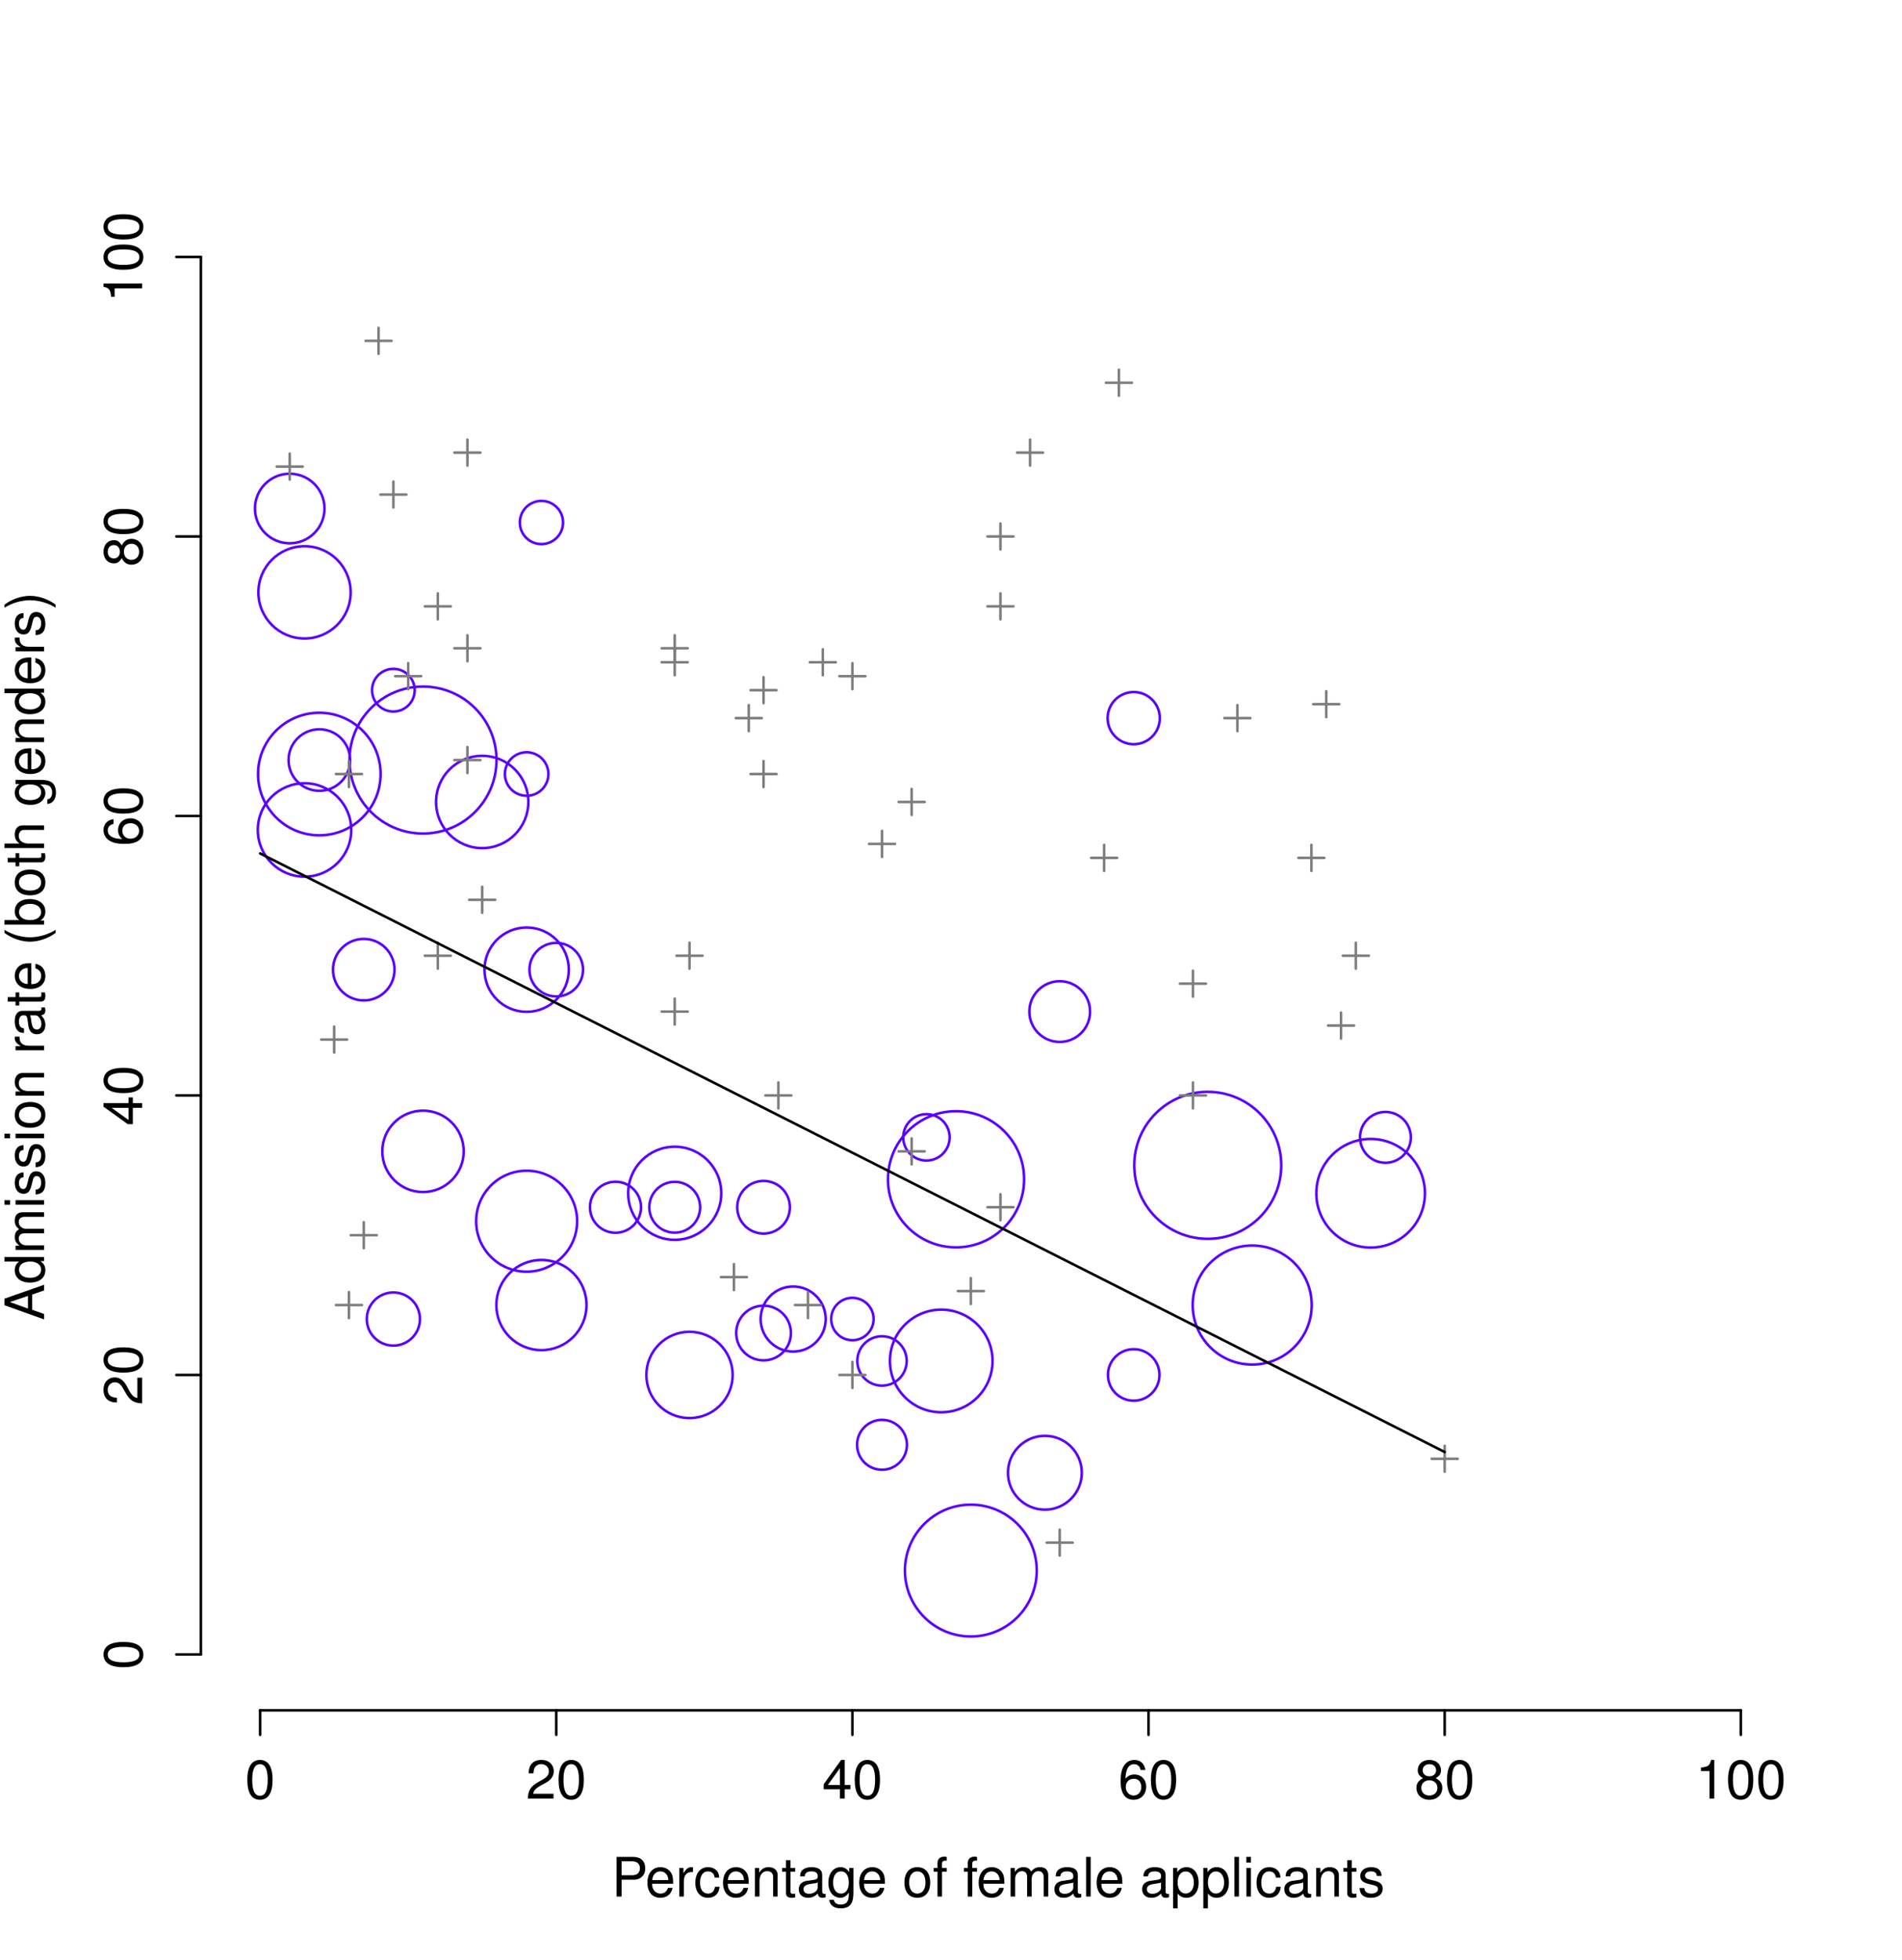 <?xml version="1.0" encoding="UTF-8" standalone="no"?>
<svg
   xmlns:dc="http://purl.org/dc/elements/1.1/"
   xmlns:cc="http://creativecommons.org/ns#"
   xmlns:rdf="http://www.w3.org/1999/02/22-rdf-syntax-ns#"
   xmlns:svg="http://www.w3.org/2000/svg"
   xmlns="http://www.w3.org/2000/svg"
   xmlns:xlink="http://www.w3.org/1999/xlink"
   id="svg644"
   version="1.2"
   viewBox="0 0 559 576"
   height="576pt"
   width="559pt">
  <defs
     id="defs145">
    <g
       id="g143">
      <symbol
         id="glyph0-0"
         overflow="visible">
        <path
           id="path2"
           d=""
           style="stroke:none" />
      </symbol>
      <symbol
         id="glyph0-1"
         overflow="visible">
        <path
           id="path5"
           d="m 4.406,-11.344 c -1.062,0 -2.016,0.469 -2.609,1.25 C 1.062,-9.109 0.688,-7.578 0.688,-5.484 0.688,-1.656 1.969,0.375 4.406,0.375 c 2.391,0 3.703,-2.031 3.703,-5.766 0,-2.203 -0.344,-3.688 -1.094,-4.703 -0.594,-0.797 -1.547,-1.25 -2.609,-1.25 z m 0,1.25 c 1.516,0 2.266,1.531 2.266,4.578 0,3.219 -0.734,4.719 -2.297,4.719 -1.5,0 -2.25,-1.578 -2.25,-4.672 0,-3.109 0.75,-4.625 2.281,-4.625 z m 0,0"
           style="stroke:none" />
      </symbol>
      <symbol
         id="glyph0-2"
         overflow="visible">
        <path
           id="path8"
           d="M 8.094,-1.391 H 2.125 C 2.266,-2.312 2.781,-2.906 4.172,-3.734 L 5.781,-4.594 c 1.578,-0.859 2.391,-2.031 2.391,-3.422 0,-0.938 -0.375,-1.828 -1.047,-2.438 -0.672,-0.609 -1.516,-0.891 -2.578,-0.891 -1.438,0 -2.516,0.516 -3.141,1.469 -0.391,0.609 -0.578,1.312 -0.609,2.469 h 1.406 c 0.047,-0.766 0.156,-1.234 0.344,-1.609 0.359,-0.688 1.094,-1.094 1.953,-1.094 1.281,0 2.234,0.906 2.234,2.125 0,0.891 -0.531,1.672 -1.531,2.234 l -1.469,0.844 C 1.359,-3.562 0.672,-2.5 0.547,0 H 8.094 Z m 0,0"
           style="stroke:none" />
      </symbol>
      <symbol
         id="glyph0-3"
         overflow="visible">
        <path
           id="path11"
           d="M 5.234,-2.719 V 0 h 1.406 V -2.719 H 8.312 V -3.984 H 6.641 V -11.344 H 5.594 l -5.141,7.141 v 1.484 z m 0,-1.266 H 1.688 L 5.234,-8.938 Z m 0,0"
           style="stroke:none" />
      </symbol>
      <symbol
         id="glyph0-4"
         overflow="visible">
        <path
           id="path14"
           d="M 7.969,-8.391 C 7.703,-10.234 6.484,-11.344 4.75,-11.344 c -1.25,0 -2.359,0.609 -3.031,1.609 -0.703,1.109 -1.031,2.5 -1.031,4.562 0,1.906 0.281,3.125 0.953,4.125 C 2.25,-0.125 3.25,0.375 4.5,0.375 c 2.156,0 3.703,-1.609 3.703,-3.828 0,-2.109 -1.438,-3.609 -3.469,-3.609 -1.125,0 -2,0.438 -2.609,1.266 0.016,-2.766 0.922,-4.297 2.531,-4.297 0.984,0 1.688,0.625 1.906,1.703 z M 4.562,-5.812 c 1.359,0 2.203,0.953 2.203,2.469 0,1.422 -0.953,2.469 -2.25,2.469 -1.312,0 -2.312,-1.094 -2.312,-2.547 0,-1.406 0.969,-2.391 2.359,-2.391 z m 0,0"
           style="stroke:none" />
      </symbol>
      <symbol
         id="glyph0-5"
         overflow="visible">
        <path
           id="path17"
           d="M 6.25,-5.969 C 7.422,-6.672 7.812,-7.25 7.812,-8.312 c 0,-1.781 -1.391,-3.031 -3.406,-3.031 -2,0 -3.422,1.25 -3.422,3.031 0,1.047 0.391,1.625 1.547,2.344 -1.297,0.625 -1.938,1.562 -1.938,2.812 0,2.078 1.562,3.531 3.812,3.531 2.234,0 3.797,-1.453 3.797,-3.516 C 8.203,-4.406 7.562,-5.344 6.25,-5.969 Z m -1.844,-4.125 c 1.188,0 1.969,0.703 1.969,1.812 0,1.047 -0.797,1.75 -1.969,1.75 -1.188,0 -1.969,-0.703 -1.969,-1.766 0,-1.094 0.781,-1.797 1.969,-1.797 z m 0,4.75 c 1.406,0 2.359,0.891 2.359,2.219 0,1.344 -0.953,2.25 -2.391,2.25 -1.391,0 -2.344,-0.922 -2.344,-2.25 0,-1.328 0.953,-2.219 2.375,-2.219 z m 0,0"
           style="stroke:none" />
      </symbol>
      <symbol
         id="glyph0-6"
         overflow="visible">
        <path
           id="path20"
           d="M 4.141,-8.078 V 0 h 1.406 V -11.344 H 4.625 c -0.5,1.75 -0.812,1.984 -3,2.25 v 1.016 z m 0,0"
           style="stroke:none" />
      </symbol>
      <symbol
         id="glyph0-7"
         overflow="visible">
        <path
           id="path23"
           d="m 2.938,-4.938 h 3.672 c 0.906,0 1.625,-0.281 2.25,-0.844 C 9.562,-6.422 9.875,-7.172 9.875,-8.234 9.875,-10.438 8.578,-11.656 6.266,-11.656 h -4.812 V 0 H 2.938 Z m 0,-1.312 v -4.109 h 3.109 c 1.422,0 2.266,0.781 2.266,2.062 C 8.312,-7.031 7.469,-6.25 6.047,-6.25 Z m 0,0"
           style="stroke:none" />
      </symbol>
      <symbol
         id="glyph0-8"
         overflow="visible">
        <path
           id="path26"
           d="m 8.203,-3.75 c 0,-1.281 -0.094,-2.047 -0.328,-2.672 C 7.328,-7.797 6.047,-8.625 4.484,-8.625 c -2.344,0 -3.844,1.797 -3.844,4.547 0,2.75 1.453,4.453 3.812,4.453 1.922,0 3.25,-1.094 3.578,-2.922 H 6.688 c -0.375,1.109 -1.125,1.688 -2.188,1.688 -0.859,0 -1.578,-0.391 -2.016,-1.094 C 2.156,-2.438 2.047,-2.906 2.031,-3.75 Z M 2.062,-4.828 c 0.109,-1.562 1.062,-2.562 2.406,-2.562 1.312,0 2.312,1.094 2.312,2.469 0,0.031 0,0.062 -0.016,0.094 z m 0,0"
           style="stroke:none" />
      </symbol>
      <symbol
         id="glyph0-9"
         overflow="visible">
        <path
           id="path29"
           d="M 1.109,-8.391 V 0 h 1.344 v -4.359 c 0,-1.188 0.297,-1.984 0.938,-2.438 0.422,-0.312 0.812,-0.406 1.75,-0.422 V -8.578 C 4.906,-8.609 4.797,-8.625 4.625,-8.625 c -0.859,0 -1.516,0.516 -2.281,1.766 v -1.531 z m 0,0"
           style="stroke:none" />
      </symbol>
      <symbol
         id="glyph0-10"
         overflow="visible">
        <path
           id="path32"
           d="M 7.531,-5.562 C 7.469,-6.391 7.297,-6.906 6.969,-7.375 6.406,-8.156 5.391,-8.625 4.219,-8.625 1.969,-8.625 0.5,-6.828 0.5,-4.047 0.5,-1.344 1.938,0.375 4.203,0.375 c 2,0 3.266,-1.203 3.422,-3.25 H 6.281 C 6.062,-1.531 5.375,-0.859 4.234,-0.859 c -1.469,0 -2.344,-1.203 -2.344,-3.188 0,-2.094 0.859,-3.344 2.312,-3.344 1.125,0 1.828,0.656 1.984,1.828 z m 0,0"
           style="stroke:none" />
      </symbol>
      <symbol
         id="glyph0-11"
         overflow="visible">
        <path
           id="path35"
           d="M 1.125,-8.391 V 0 h 1.344 v -4.625 c 0,-1.719 0.891,-2.828 2.266,-2.828 1.062,0 1.734,0.641 1.734,1.641 V 0 h 1.328 v -6.344 c 0,-1.391 -1.047,-2.281 -2.656,-2.281 -1.25,0 -2.047,0.484 -2.781,1.656 v -1.422 z m 0,0"
           style="stroke:none" />
      </symbol>
      <symbol
         id="glyph0-12"
         overflow="visible">
        <path
           id="path38"
           d="M 4.062,-8.391 H 2.688 V -10.688 H 1.359 v 2.297 H 0.219 v 1.094 h 1.141 v 6.344 c 0,0.844 0.578,1.328 1.609,1.328 0.328,0 0.641,-0.031 1.094,-0.125 v -1.109 c -0.172,0.047 -0.375,0.062 -0.641,0.062 -0.578,0 -0.734,-0.156 -0.734,-0.75 v -5.75 h 1.375 z m 0,0"
           style="stroke:none" />
      </symbol>
      <symbol
         id="glyph0-13"
         overflow="visible">
        <path
           id="path41"
           d="M 8.562,-0.781 C 8.422,-0.75 8.359,-0.75 8.266,-0.75 7.812,-0.75 7.547,-0.984 7.547,-1.406 v -4.938 c 0,-1.484 -1.078,-2.281 -3.141,-2.281 -1.219,0 -2.234,0.359 -2.797,0.984 -0.375,0.422 -0.531,0.906 -0.562,1.734 h 1.344 C 2.5,-6.922 3.109,-7.391 4.359,-7.391 c 1.188,0 1.859,0.453 1.859,1.25 v 0.344 c 0,0.562 -0.328,0.812 -1.391,0.938 -1.891,0.234 -2.172,0.297 -2.688,0.5 -0.969,0.406 -1.469,1.156 -1.469,2.25 0,1.516 1.062,2.484 2.75,2.484 1.062,0 1.906,-0.375 2.844,-1.234 C 6.375,-0.016 6.781,0.375 7.641,0.375 7.922,0.375 8.125,0.344 8.562,0.219 Z M 6.219,-2.641 c 0,0.453 -0.125,0.719 -0.516,1.094 -0.547,0.484 -1.203,0.75 -1.984,0.75 -1.047,0 -1.656,-0.5 -1.656,-1.344 0,-0.891 0.594,-1.328 2.016,-1.547 1.406,-0.188 1.703,-0.25 2.141,-0.453 z m 0,0"
           style="stroke:none" />
      </symbol>
      <symbol
         id="glyph0-14"
         overflow="visible">
        <path
           id="path44"
           d="m 6.594,-8.391 v 1.219 C 5.922,-8.156 5.109,-8.625 4.031,-8.625 c -2.125,0 -3.562,1.859 -3.562,4.578 0,1.375 0.359,2.5 1.047,3.297 0.625,0.703 1.531,1.125 2.406,1.125 1.047,0 1.797,-0.453 2.547,-1.516 v 0.438 C 6.469,0.438 6.312,1.125 5.984,1.578 5.625,2.078 4.938,2.375 4.125,2.375 3.516,2.375 2.969,2.203 2.609,1.922 2.297,1.688 2.172,1.453 2.094,0.953 H 0.734 c 0.141,1.594 1.375,2.531 3.344,2.531 1.25,0 2.328,-0.391 2.859,-1.062 C 7.578,1.641 7.828,0.594 7.828,-1.375 v -7.016 z m -2.422,1 c 1.438,0 2.297,1.219 2.297,3.312 0,2 -0.875,3.219 -2.281,3.219 -1.453,0 -2.328,-1.234 -2.328,-3.266 0,-2.016 0.891,-3.266 2.312,-3.266 z m 0,0"
           style="stroke:none" />
      </symbol>
      <symbol
         id="glyph0-15"
         overflow="visible">
        <path
           id="path47"
           d=""
           style="stroke:none" />
      </symbol>
      <symbol
         id="glyph0-16"
         overflow="visible">
        <path
           id="path50"
           d="m 4.359,-8.625 c -2.359,0 -3.781,1.688 -3.781,4.5 0,2.812 1.406,4.5 3.797,4.5 2.344,0 3.781,-1.688 3.781,-4.438 0,-2.891 -1.391,-4.562 -3.797,-4.562 z M 4.375,-7.391 c 1.5,0 2.391,1.234 2.391,3.312 0,1.969 -0.922,3.219 -2.391,3.219 -1.5,0 -2.406,-1.234 -2.406,-3.266 0,-2.016 0.906,-3.266 2.406,-3.266 z m 0,0"
           style="stroke:none" />
      </symbol>
      <symbol
         id="glyph0-17"
         overflow="visible">
        <path
           id="path53"
           d="M 4.125,-8.391 H 2.734 v -1.312 c 0,-0.547 0.328,-0.844 0.922,-0.844 0.125,0 0.172,0 0.469,0.016 V -11.625 c -0.297,-0.078 -0.484,-0.094 -0.75,-0.094 -1.234,0 -1.969,0.703 -1.969,1.906 v 1.422 h -1.125 v 1.094 h 1.125 V 0 H 2.734 V -7.297 H 4.125 Z m 0,0"
           style="stroke:none" />
      </symbol>
      <symbol
         id="glyph0-18"
         overflow="visible">
        <path
           id="path56"
           d="M 1.125,-8.391 V 0 h 1.344 v -5.266 c 0,-1.219 0.875,-2.188 1.969,-2.188 0.984,0 1.547,0.609 1.547,1.672 V 0 h 1.344 v -5.266 c 0,-1.219 0.875,-2.188 1.969,-2.188 0.969,0 1.547,0.625 1.547,1.672 V 0 h 1.344 v -6.281 c 0,-1.516 -0.859,-2.344 -2.422,-2.344 -1.125,0 -1.797,0.344 -2.578,1.281 -0.5,-0.891 -1.172,-1.281 -2.266,-1.281 -1.109,0 -1.844,0.422 -2.562,1.422 v -1.188 z m 0,0"
           style="stroke:none" />
      </symbol>
      <symbol
         id="glyph0-19"
         overflow="visible">
        <path
           id="path59"
           d="M 2.438,-11.656 H 1.094 V 0 H 2.438 Z m 0,0"
           style="stroke:none" />
      </symbol>
      <symbol
         id="glyph0-20"
         overflow="visible">
        <path
           id="path62"
           d="m 0.859,3.484 h 1.344 V -0.875 c 0.703,0.859 1.5,1.25 2.578,1.25 2.156,0 3.594,-1.75 3.594,-4.422 0,-2.812 -1.391,-4.578 -3.609,-4.578 -1.141,0 -2.047,0.516 -2.672,1.5 V -8.391 H 0.859 Z M 4.547,-7.375 c 1.469,0 2.422,1.297 2.422,3.297 0,1.906 -0.969,3.203 -2.422,3.203 -1.406,0 -2.344,-1.281 -2.344,-3.25 0,-1.969 0.938,-3.25 2.344,-3.25 z m 0,0"
           style="stroke:none" />
      </symbol>
      <symbol
         id="glyph0-21"
         overflow="visible">
        <path
           id="path65"
           d="M 2.406,-8.391 H 1.078 V 0 H 2.406 Z m 0,-3.266 H 1.062 v 1.672 h 1.344 z m 0,0"
           style="stroke:none" />
      </symbol>
      <symbol
         id="glyph0-22"
         overflow="visible">
        <path
           id="path68"
           d="M 7.016,-6.047 C 6.984,-7.703 5.906,-8.625 3.969,-8.625 2.016,-8.625 0.75,-7.609 0.75,-6.062 c 0,1.312 0.672,1.938 2.656,2.422 l 1.25,0.297 c 0.922,0.219 1.297,0.562 1.297,1.172 0,0.781 -0.781,1.312 -1.953,1.312 -0.719,0 -1.328,-0.219 -1.656,-0.562 C 2.125,-1.656 2.031,-1.906 1.953,-2.5 h -1.406 c 0.062,1.938 1.156,2.875 3.344,2.875 C 6,0.375 7.344,-0.672 7.344,-2.281 c 0,-1.25 -0.703,-1.938 -2.375,-2.344 L 3.703,-4.922 C 2.609,-5.188 2.141,-5.531 2.141,-6.125 c 0,-0.766 0.688,-1.266 1.781,-1.266 1.062,0 1.641,0.469 1.672,1.344 z m 0,0"
           style="stroke:none" />
      </symbol>
      <symbol
         id="glyph1-0"
         overflow="visible">
        <path
           id="path71"
           d=""
           style="stroke:none" />
      </symbol>
      <symbol
         id="glyph1-1"
         overflow="visible">
        <path
           id="path74"
           d="m -11.344,-4.406 c 0,1.062 0.469,2.016 1.25,2.609 0.984,0.734 2.516,1.109 4.609,1.109 3.828,0 5.859,-1.281 5.859,-3.719 0,-2.391 -2.031,-3.703 -5.766,-3.703 -2.203,0 -3.688,0.344 -4.703,1.094 -0.797,0.594 -1.25,1.547 -1.25,2.609 z m 1.25,0 c 0,-1.516 1.531,-2.266 4.578,-2.266 3.219,0 4.719,0.734 4.719,2.297 0,1.5 -1.578,2.25 -4.672,2.25 -3.109,0 -4.625,-0.75 -4.625,-2.281 z m 0,0"
           style="stroke:none" />
      </symbol>
      <symbol
         id="glyph1-2"
         overflow="visible">
        <path
           id="path77"
           d="M -1.391,-8.094 V -2.125 C -2.312,-2.266 -2.906,-2.781 -3.734,-4.172 L -4.594,-5.781 c -0.859,-1.578 -2.031,-2.391 -3.422,-2.391 -0.938,0 -1.828,0.375 -2.438,1.047 -0.609,0.672 -0.891,1.516 -0.891,2.578 0,1.438 0.516,2.516 1.469,3.141 0.609,0.391 1.312,0.578 2.469,0.609 v -1.406 c -0.766,-0.047 -1.234,-0.156 -1.609,-0.344 -0.688,-0.359 -1.094,-1.094 -1.094,-1.953 0,-1.281 0.906,-2.234 2.125,-2.234 0.891,0 1.672,0.531 2.234,1.531 l 0.844,1.469 c 1.344,2.375 2.406,3.062 4.906,3.188 V -8.094 Z m 0,0"
           style="stroke:none" />
      </symbol>
      <symbol
         id="glyph1-3"
         overflow="visible">
        <path
           id="path80"
           d="M -2.719,-5.234 H 0 v -1.406 H -2.719 V -8.312 h -1.266 v 1.672 h -7.359 v 1.047 l 7.141,5.141 h 1.484 z m -1.266,0 V -1.688 L -8.938,-5.234 Z m 0,0"
           style="stroke:none" />
      </symbol>
      <symbol
         id="glyph1-4"
         overflow="visible">
        <path
           id="path83"
           d="m -8.391,-7.969 c -1.844,0.266 -2.953,1.484 -2.953,3.219 0,1.25 0.609,2.359 1.609,3.031 1.109,0.703 2.5,1.031 4.562,1.031 1.906,0 3.125,-0.281 4.125,-0.953 C -0.125,-2.25 0.375,-3.25 0.375,-4.5 c 0,-2.156 -1.609,-3.703 -3.828,-3.703 -2.109,0 -3.609,1.438 -3.609,3.469 0,1.125 0.438,2 1.266,2.609 -2.766,-0.016 -4.297,-0.922 -4.297,-2.531 0,-0.984 0.625,-1.688 1.703,-1.906 z M -5.812,-4.562 c 0,-1.359 0.953,-2.203 2.469,-2.203 1.422,0 2.469,0.953 2.469,2.25 0,1.312 -1.094,2.312 -2.547,2.312 -1.406,0 -2.391,-0.969 -2.391,-2.359 z m 0,0"
           style="stroke:none" />
      </symbol>
      <symbol
         id="glyph1-5"
         overflow="visible">
        <path
           id="path86"
           d="M -5.969,-6.25 C -6.672,-7.422 -7.25,-7.812 -8.312,-7.812 c -1.781,0 -3.031,1.391 -3.031,3.406 0,2 1.25,3.422 3.031,3.422 1.047,0 1.625,-0.391 2.344,-1.547 0.625,1.297 1.562,1.938 2.812,1.938 2.078,0 3.531,-1.562 3.531,-3.812 0,-2.234 -1.453,-3.797 -3.516,-3.797 -1.266,0 -2.203,0.641 -2.828,1.953 z m -4.125,1.844 c 0,-1.188 0.703,-1.969 1.812,-1.969 1.047,0 1.75,0.797 1.75,1.969 0,1.188 -0.703,1.969 -1.766,1.969 -1.094,0 -1.797,-0.781 -1.797,-1.969 z m 4.75,0 c 0,-1.406 0.891,-2.359 2.219,-2.359 1.344,0 2.25,0.953 2.25,2.391 0,1.391 -0.922,2.344 -2.25,2.344 -1.328,0 -2.219,-0.953 -2.219,-2.375 z m 0,0"
           style="stroke:none" />
      </symbol>
      <symbol
         id="glyph1-6"
         overflow="visible">
        <path
           id="path89"
           d="M -8.078,-4.141 H 0 v -1.406 H -11.344 V -4.625 c 1.75,0.5 1.984,0.812 2.25,3 h 1.016 z m 0,0"
           style="stroke:none" />
      </symbol>
      <symbol
         id="glyph1-7"
         overflow="visible">
        <path
           id="path92"
           d="M -3.5,-7.578 0,-8.781 v -1.672 l -11.656,4.094 V -4.438 L 0,-0.266 v -1.594 L -3.5,-3.094 Z m -1.25,0.406 v 3.719 L -10.062,-5.375 Z m 0,0"
           style="stroke:none" />
      </symbol>
      <symbol
         id="glyph1-8"
         overflow="visible">
        <path
           id="path95"
           d="m -11.656,-7.922 v 1.328 h 4.328 c -0.844,0.562 -1.297,1.453 -1.297,2.578 0,2.172 1.75,3.594 4.422,3.594 2.828,0 4.578,-1.391 4.578,-3.641 0,-1.156 -0.438,-1.953 -1.484,-2.672 H 0 v -1.188 z m 4.281,3.688 c 0,-1.453 1.281,-2.359 3.281,-2.359 1.938,0 3.219,0.938 3.219,2.344 0,1.469 -1.297,2.438 -3.25,2.438 -1.953,0 -3.25,-0.969 -3.25,-2.422 z m 0,0"
           style="stroke:none" />
      </symbol>
      <symbol
         id="glyph1-9"
         overflow="visible">
        <path
           id="path98"
           d="M -8.391,-1.125 H 0 v -1.344 h -5.266 c -1.219,0 -2.188,-0.875 -2.188,-1.969 0,-0.984 0.609,-1.547 1.672,-1.547 H 0 v -1.344 h -5.266 c -1.219,0 -2.188,-0.875 -2.188,-1.969 0,-0.969 0.625,-1.547 1.672,-1.547 H 0 v -1.344 h -6.281 c -1.516,0 -2.344,0.859 -2.344,2.422 0,1.125 0.344,1.797 1.281,2.578 -0.891,0.5 -1.281,1.172 -1.281,2.266 0,1.109 0.422,1.844 1.422,2.562 h -1.188 z m 0,0"
           style="stroke:none" />
      </symbol>
      <symbol
         id="glyph1-10"
         overflow="visible">
        <path
           id="path101"
           d="m -8.391,-2.406 v 1.328 H 0 V -2.406 Z m -3.266,0 v 1.344 h 1.672 v -1.344 z m 0,0"
           style="stroke:none" />
      </symbol>
      <symbol
         id="glyph1-11"
         overflow="visible">
        <path
           id="path104"
           d="M -6.047,-7.016 C -7.703,-6.984 -8.625,-5.906 -8.625,-3.969 c 0,1.953 1.016,3.219 2.562,3.219 1.312,0 1.938,-0.672 2.422,-2.656 l 0.297,-1.25 c 0.219,-0.922 0.562,-1.297 1.172,-1.297 0.781,0 1.312,0.781 1.312,1.953 0,0.719 -0.219,1.328 -0.562,1.656 C -1.656,-2.125 -1.906,-2.031 -2.5,-1.953 v 1.406 c 1.938,-0.062 2.875,-1.156 2.875,-3.344 C 0.375,-6 -0.672,-7.344 -2.281,-7.344 c -1.25,0 -1.938,0.703 -2.344,2.375 l -0.297,1.266 c -0.266,1.094 -0.609,1.562 -1.203,1.562 -0.766,0 -1.266,-0.688 -1.266,-1.781 0,-1.062 0.469,-1.641 1.344,-1.672 z m 0,0"
           style="stroke:none" />
      </symbol>
      <symbol
         id="glyph1-12"
         overflow="visible">
        <path
           id="path107"
           d="m -8.625,-4.359 c 0,2.359 1.688,3.781 4.5,3.781 2.812,0 4.5,-1.406 4.5,-3.797 0,-2.344 -1.688,-3.781 -4.438,-3.781 -2.891,0 -4.562,1.391 -4.562,3.797 z M -7.391,-4.375 c 0,-1.5 1.234,-2.391 3.312,-2.391 1.969,0 3.219,0.922 3.219,2.391 0,1.5 -1.234,2.406 -3.266,2.406 -2.016,0 -3.266,-0.906 -3.266,-2.406 z m 0,0"
           style="stroke:none" />
      </symbol>
      <symbol
         id="glyph1-13"
         overflow="visible">
        <path
           id="path110"
           d="M -8.391,-1.125 H 0 v -1.344 h -4.625 c -1.719,0 -2.828,-0.891 -2.828,-2.266 0,-1.062 0.641,-1.734 1.641,-1.734 H 0 v -1.328 h -6.344 c -1.391,0 -2.281,1.047 -2.281,2.656 0,1.25 0.484,2.047 1.656,2.781 h -1.422 z m 0,0"
           style="stroke:none" />
      </symbol>
      <symbol
         id="glyph1-14"
         overflow="visible">
        <path
           id="path113"
           d=""
           style="stroke:none" />
      </symbol>
      <symbol
         id="glyph1-15"
         overflow="visible">
        <path
           id="path116"
           d="M -8.391,-1.109 H 0 v -1.344 h -4.359 c -1.188,0 -1.984,-0.297 -2.438,-0.938 -0.312,-0.422 -0.406,-0.812 -0.422,-1.75 H -8.578 C -8.609,-4.906 -8.625,-4.797 -8.625,-4.625 c 0,0.859 0.516,1.516 1.766,2.281 h -1.531 z m 0,0"
           style="stroke:none" />
      </symbol>
      <symbol
         id="glyph1-16"
         overflow="visible">
        <path
           id="path119"
           d="M -0.781,-8.562 C -0.75,-8.422 -0.75,-8.359 -0.75,-8.266 c 0,0.453 -0.234,0.719 -0.656,0.719 h -4.938 c -1.484,0 -2.281,1.078 -2.281,3.141 0,1.219 0.359,2.234 0.984,2.797 0.422,0.375 0.906,0.531 1.734,0.562 v -1.344 C -6.922,-2.5 -7.391,-3.109 -7.391,-4.359 c 0,-1.188 0.453,-1.859 1.25,-1.859 h 0.344 c 0.562,0 0.812,0.328 0.938,1.391 0.234,1.891 0.297,2.172 0.5,2.688 0.406,0.969 1.156,1.469 2.25,1.469 1.516,0 2.484,-1.062 2.484,-2.75 0,-1.062 -0.375,-1.906 -1.234,-2.844 C -0.016,-6.375 0.375,-6.781 0.375,-7.641 0.375,-7.922 0.344,-8.125 0.219,-8.562 Z m -1.859,2.344 c 0.453,0 0.719,0.125 1.094,0.516 0.484,0.547 0.75,1.203 0.75,1.984 0,1.047 -0.5,1.656 -1.344,1.656 -0.891,0 -1.328,-0.594 -1.547,-2.016 -0.188,-1.406 -0.25,-1.703 -0.453,-2.141 z m 0,0"
           style="stroke:none" />
      </symbol>
      <symbol
         id="glyph1-17"
         overflow="visible">
        <path
           id="path122"
           d="m -8.391,-4.062 v 1.375 H -10.688 v 1.328 h 2.297 v 1.141 h 1.094 v -1.141 h 6.344 c 0.844,0 1.328,-0.578 1.328,-1.609 0,-0.328 -0.031,-0.641 -0.125,-1.094 h -1.109 c 0.047,0.172 0.062,0.375 0.062,0.641 0,0.578 -0.156,0.734 -0.75,0.734 h -5.75 v -1.375 z m 0,0"
           style="stroke:none" />
      </symbol>
      <symbol
         id="glyph1-18"
         overflow="visible">
        <path
           id="path125"
           d="m -3.75,-8.203 c -1.281,0 -2.047,0.094 -2.672,0.328 -1.375,0.547 -2.203,1.828 -2.203,3.391 0,2.344 1.797,3.844 4.547,3.844 2.75,0 4.453,-1.453 4.453,-3.812 0,-1.922 -1.094,-3.25 -2.922,-3.578 v 1.344 c 1.109,0.375 1.688,1.125 1.688,2.188 0,0.859 -0.391,1.578 -1.094,2.016 C -2.438,-2.156 -2.906,-2.047 -3.75,-2.031 Z M -4.828,-2.062 c -1.562,-0.109 -2.562,-1.062 -2.562,-2.406 0,-1.312 1.094,-2.312 2.469,-2.312 0.031,0 0.062,0 0.094,0.016 z m 0,0"
           style="stroke:none" />
      </symbol>
      <symbol
         id="glyph1-19"
         overflow="visible">
        <path
           id="path128"
           d="m -11.656,-3.781 c 2.094,1.609 5,2.609 7.516,2.609 2.531,0 5.438,-1 7.531,-2.609 v -0.875 c -2.281,1.406 -4.969,2.188 -7.531,2.188 -2.547,0 -5.25,-0.781 -7.516,-2.188 z m 0,0"
           style="stroke:none" />
      </symbol>
      <symbol
         id="glyph1-20"
         overflow="visible">
        <path
           id="path131"
           d="M -11.656,-0.859 H 0 V -2.062 H -1.078 C -0.094,-2.703 0.375,-3.547 0.375,-4.719 c 0,-2.203 -1.812,-3.656 -4.594,-3.656 -2.719,0 -4.406,1.391 -4.406,3.594 0,1.156 0.438,1.969 1.375,2.594 h -4.406 z M -7.375,-4.531 c 0,-1.484 1.297,-2.438 3.297,-2.438 1.906,0 3.203,0.984 3.203,2.438 0,1.406 -1.281,2.344 -3.25,2.344 -1.969,0 -3.25,-0.938 -3.25,-2.344 z m 0,0"
           style="stroke:none" />
      </symbol>
      <symbol
         id="glyph1-21"
         overflow="visible">
        <path
           id="path134"
           d="M -11.656,-1.125 H 0 v -1.328 h -4.625 c -1.719,0 -2.828,-0.891 -2.828,-2.266 0,-0.438 0.141,-0.859 0.375,-1.188 0.281,-0.375 0.672,-0.547 1.266,-0.547 H 0 V -7.781 h -6.344 c -1.406,0 -2.281,1.016 -2.281,2.641 0,1.188 0.375,1.906 1.391,2.688 h -4.422 z m 0,0"
           style="stroke:none" />
      </symbol>
      <symbol
         id="glyph1-22"
         overflow="visible">
        <path
           id="path137"
           d="m -8.391,-6.594 h 1.219 C -8.156,-5.922 -8.625,-5.109 -8.625,-4.031 c 0,2.125 1.859,3.562 4.578,3.562 1.375,0 2.5,-0.359 3.297,-1.047 0.703,-0.625 1.125,-1.531 1.125,-2.406 0,-1.047 -0.453,-1.797 -1.516,-2.547 h 0.438 c 1.141,0 1.828,0.156 2.281,0.484 C 2.078,-5.625 2.375,-4.938 2.375,-4.125 c 0,0.609 -0.172,1.156 -0.453,1.516 -0.234,0.312 -0.469,0.438 -0.969,0.516 v 1.359 c 1.594,-0.141 2.531,-1.375 2.531,-3.344 0,-1.25 -0.391,-2.328 -1.062,-2.859 C 1.641,-7.578 0.594,-7.828 -1.375,-7.828 h -7.016 z m 1,2.422 c 0,-1.438 1.219,-2.297 3.312,-2.297 2,0 3.219,0.875 3.219,2.281 0,1.453 -1.234,2.328 -3.266,2.328 -2.016,0 -3.266,-0.891 -3.266,-2.312 z m 0,0"
           style="stroke:none" />
      </symbol>
      <symbol
         id="glyph1-23"
         overflow="visible">
        <path
           id="path140"
           d="m 3.391,-1.484 c -2.094,-1.609 -5,-2.609 -7.516,-2.609 -2.531,0 -5.438,1 -7.531,2.609 v 0.875 c 2.281,-1.406 4.969,-2.188 7.531,-2.188 2.547,0 5.25,0.781 7.516,2.188 z m 0,0"
           style="stroke:none" />
      </symbol>
    </g>
  </defs>
  <g
     id="surface1">
    <rect
       id="rect147"
       style="fill:#ffffff;fill-opacity:1;stroke:none"
       height="576"
       width="559"
       y="0"
       x="0" />
    <path
       id="path149"
       transform="matrix(0.1,0,0,-0.1,0,576)"
       d="m 953.711,4265.586 c 0,56.445 -45.781,102.227 -102.227,102.227 -56.406,0 -102.188,-45.781 -102.188,-102.227 0,-56.445 45.781,-102.188 102.188,-102.188 56.445,0 102.227,45.742 102.227,102.188"
       style="fill:none;stroke:#5900ff;stroke-width:7.5;stroke-linecap:round;stroke-linejoin:round;stroke-miterlimit:10;stroke-opacity:1" />
    <path
       id="path151"
       transform="matrix(0.1,0,0,-0.1,0,576)"
       d="m 1030.586,4019.219 c 0,74.883 -60.703,135.586 -135.586,135.586 -74.883,0 -135.586,-60.703 -135.586,-135.586 0,-74.922 60.703,-135.625 135.586,-135.625 74.883,0 135.586,60.703 135.586,135.625"
       style="fill:none;stroke:#5900ff;stroke-width:7.5;stroke-linecap:round;stroke-linejoin:round;stroke-miterlimit:10;stroke-opacity:1" />
    <path
       id="path153"
       transform="matrix(0.1,0,0,-0.1,0,576)"
       d="m 1118.594,3485.312 c 0,99.453 -80.625,180.078 -180.078,180.078 -99.492,0 -180.117,-80.625 -180.117,-180.078 0,-99.453 80.625,-180.117 180.117,-180.117 99.453,0 180.078,80.664 180.078,180.117"
       style="fill:none;stroke:#5900ff;stroke-width:7.5;stroke-linecap:round;stroke-linejoin:round;stroke-miterlimit:10;stroke-opacity:1" />
    <path
       id="path155"
       transform="matrix(0.1,0,0,-0.1,0,576)"
       d="m 1028.906,3526.406 c 0,49.922 -40.469,90.391 -90.391,90.391 -49.961,0 -90.43,-40.469 -90.43,-90.391 0,-49.922 40.469,-90.391 90.43,-90.391 49.922,0 90.391,40.469 90.391,90.391"
       style="fill:none;stroke:#5900ff;stroke-width:7.5;stroke-linecap:round;stroke-linejoin:round;stroke-miterlimit:10;stroke-opacity:1" />
    <path
       id="path157"
       transform="matrix(0.1,0,0,-0.1,0,576)"
       d="m 1032.305,3321.016 c 0,75.82 -61.484,137.266 -137.305,137.266 -75.82,0 -137.305,-61.445 -137.305,-137.266 0,-75.859 61.484,-137.305 137.305,-137.305 75.82,0 137.305,61.445 137.305,137.305"
       style="fill:none;stroke:#5900ff;stroke-width:7.5;stroke-linecap:round;stroke-linejoin:round;stroke-miterlimit:10;stroke-opacity:1" />
    <path
       id="path159"
       transform="matrix(0.1,0,0,-0.1,0,576)"
       d="m 1159.492,2910.391 c 0,49.922 -40.469,90.391 -90.391,90.391 -49.922,0 -90.391,-40.469 -90.391,-90.391 0,-49.922 40.469,-90.391 90.391,-90.391 49.922,0 90.391,40.469 90.391,90.391"
       style="fill:none;stroke:#5900ff;stroke-width:7.5;stroke-linecap:round;stroke-linejoin:round;stroke-miterlimit:10;stroke-opacity:1" />
    <path
       id="path161"
       transform="matrix(0.1,0,0,-0.1,0,576)"
       d="m 1218.789,3731.719 c 0,34.609 -28.047,62.695 -62.695,62.695 -34.609,0 -62.695,-28.086 -62.695,-62.695 0,-34.648 28.086,-62.734 62.695,-62.734 34.648,0 62.695,28.086 62.695,62.734"
       style="fill:none;stroke:#5900ff;stroke-width:7.5;stroke-linecap:round;stroke-linejoin:round;stroke-miterlimit:10;stroke-opacity:1" />
    <path
       id="path163"
       transform="matrix(0.1,0,0,-0.1,0,576)"
       d="m 1459.219,3526.406 c 0,119.297 -96.719,215.976 -216.016,215.976 -119.297,0 -216.016,-96.68 -216.016,-215.976 0,-119.297 96.719,-216.016 216.016,-216.016 119.297,0 216.016,96.719 216.016,216.016"
       style="fill:none;stroke:#5900ff;stroke-width:7.5;stroke-linecap:round;stroke-linejoin:round;stroke-miterlimit:10;stroke-opacity:1" />
    <path
       id="path165"
       transform="matrix(0.1,0,0,-0.1,0,576)"
       d="m 1552.812,3403.203 c 0,74.883 -60.703,135.586 -135.625,135.586 -74.883,0 -135.586,-60.703 -135.586,-135.586 0,-74.883 60.703,-135.586 135.586,-135.586 74.922,0 135.625,60.703 135.625,135.586"
       style="fill:none;stroke:#5900ff;stroke-width:7.5;stroke-linecap:round;stroke-linejoin:round;stroke-miterlimit:10;stroke-opacity:1" />
    <path
       id="path167"
       transform="matrix(0.1,0,0,-0.1,0,576)"
       d="m 1611.719,3485.312 c 0,35.273 -28.633,63.906 -63.906,63.906 -35.312,0 -63.906,-28.633 -63.906,-63.906 0,-35.312 28.594,-63.906 63.906,-63.906 35.273,0 63.906,28.594 63.906,63.906"
       style="fill:none;stroke:#5900ff;stroke-width:7.5;stroke-linecap:round;stroke-linejoin:round;stroke-miterlimit:10;stroke-opacity:1" />
    <path
       id="path169"
       transform="matrix(0.1,0,0,-0.1,0,576)"
       d="m 1654.805,4224.492 c 0,35.078 -28.438,63.516 -63.516,63.516 -35.078,0 -63.477,-28.438 -63.477,-63.516 0,-35.078 28.398,-63.477 63.477,-63.477 35.078,0 63.516,28.398 63.516,63.477"
       style="fill:none;stroke:#5900ff;stroke-width:7.5;stroke-linecap:round;stroke-linejoin:round;stroke-miterlimit:10;stroke-opacity:1" />
    <path
       id="path171"
       transform="matrix(0.1,0,0,-0.1,0,576)"
       d="m 1671.719,2910.391 c 0,68.438 -55.508,123.906 -123.906,123.906 -68.438,0 -123.906,-55.469 -123.906,-123.906 0,-68.438 55.469,-123.906 123.906,-123.906 68.398,0 123.906,55.469 123.906,123.906"
       style="fill:none;stroke:#5900ff;stroke-width:7.5;stroke-linecap:round;stroke-linejoin:round;stroke-miterlimit:10;stroke-opacity:1" />
    <path
       id="path173"
       transform="matrix(0.1,0,0,-0.1,0,576)"
       d="m 1713.516,2910.391 c 0,43.477 -35.273,78.711 -78.711,78.711 -43.477,0 -78.711,-35.234 -78.711,-78.711 0,-43.438 35.234,-78.672 78.711,-78.672 43.438,0 78.711,35.234 78.711,78.672"
       style="fill:none;stroke:#5900ff;stroke-width:7.5;stroke-linecap:round;stroke-linejoin:round;stroke-miterlimit:10;stroke-opacity:1" />
    <path
       id="path175"
       transform="matrix(0.1,0,0,-0.1,0,576)"
       d="m 1362.812,2376.484 c 0,66.055 -53.555,119.609 -119.609,119.609 -66.055,0 -119.609,-53.555 -119.609,-119.609 0,-66.016 53.555,-119.57 119.609,-119.57 66.055,0 119.609,53.555 119.609,119.57"
       style="fill:none;stroke:#5900ff;stroke-width:7.5;stroke-linecap:round;stroke-linejoin:round;stroke-miterlimit:10;stroke-opacity:1" />
    <path
       id="path177"
       transform="matrix(0.1,0,0,-0.1,0,576)"
       d="m 1234.219,1883.711 c 0,43.125 -35,78.086 -78.125,78.086 -43.125,0 -78.086,-34.961 -78.086,-78.086 0,-43.125 34.961,-78.125 78.086,-78.125 43.125,0 78.125,35 78.125,78.125"
       style="fill:none;stroke:#5900ff;stroke-width:7.5;stroke-linecap:round;stroke-linejoin:round;stroke-miterlimit:10;stroke-opacity:1" />
    <path
       id="path179"
       transform="matrix(0.1,0,0,-0.1,0,576)"
       d="m 1696.211,2171.211 c 0,81.953 -66.445,148.399 -148.398,148.399 -81.953,0 -148.398,-66.445 -148.398,-148.399 0,-81.953 66.445,-148.398 148.398,-148.398 81.953,0 148.398,66.445 148.398,148.398"
       style="fill:none;stroke:#5900ff;stroke-width:7.5;stroke-linecap:round;stroke-linejoin:round;stroke-miterlimit:10;stroke-opacity:1" />
    <path
       id="path181"
       transform="matrix(0.1,0,0,-0.1,0,576)"
       d="m 1723.789,1924.805 c 0,73.164 -59.297,132.5 -132.5,132.5 -73.164,0 -132.5,-59.336 -132.5,-132.5 0,-73.203 59.336,-132.5 132.5,-132.5 73.203,0 132.5,59.297 132.5,132.5"
       style="fill:none;stroke:#5900ff;stroke-width:7.5;stroke-linecap:round;stroke-linejoin:round;stroke-miterlimit:10;stroke-opacity:1" />
    <path
       id="path183"
       transform="matrix(0.1,0,0,-0.1,0,576)"
       d="m 1883.906,2212.188 c 0,41.445 -33.594,75 -75,75 -41.445,0 -75,-33.555 -75,-75 0,-41.406 33.555,-75 75,-75 41.406,0 75,33.594 75,75"
       style="fill:none;stroke:#5900ff;stroke-width:7.5;stroke-linecap:round;stroke-linejoin:round;stroke-miterlimit:10;stroke-opacity:1" />
    <path
       id="path185"
       transform="matrix(0.1,0,0,-0.1,0,576)"
       d="m 2119.805,2253.281 c 0,75.586 -61.25,136.836 -136.797,136.836 -75.547,0 -136.797,-61.25 -136.797,-136.836 0,-75.547 61.25,-136.797 136.797,-136.797 75.547,0 136.797,61.25 136.797,136.797"
       style="fill:none;stroke:#5900ff;stroke-width:7.5;stroke-linecap:round;stroke-linejoin:round;stroke-miterlimit:10;stroke-opacity:1" />
    <path
       id="path187"
       transform="matrix(0.1,0,0,-0.1,0,576)"
       d="m 2057.695,2212.188 c 0,41.25 -33.438,74.727 -74.688,74.727 -41.25,0 -74.727,-33.477 -74.727,-74.727 0,-41.25 33.477,-74.688 74.727,-74.688 41.25,0 74.688,33.438 74.688,74.688"
       style="fill:none;stroke:#5900ff;stroke-width:7.5;stroke-linecap:round;stroke-linejoin:round;stroke-miterlimit:10;stroke-opacity:1" />
    <path
       id="path189"
       transform="matrix(0.1,0,0,-0.1,0,576)"
       d="m 2153.281,1719.414 c 0,70 -56.758,126.797 -126.797,126.797 -70,0 -126.797,-56.797 -126.797,-126.797 0,-70.039 56.797,-126.797 126.797,-126.797 70.039,0 126.797,56.758 126.797,126.797"
       style="fill:none;stroke:#5900ff;stroke-width:7.5;stroke-linecap:round;stroke-linejoin:round;stroke-miterlimit:10;stroke-opacity:1" />
    <path
       id="path191"
       transform="matrix(0.1,0,0,-0.1,0,576)"
       d="m 2321.484,2212.188 c 0,42.773 -34.648,77.422 -77.383,77.422 -42.734,0 -77.383,-34.648 -77.383,-77.422 0,-42.734 34.648,-77.383 77.383,-77.383 42.734,0 77.383,34.648 77.383,77.383"
       style="fill:none;stroke:#5900ff;stroke-width:7.5;stroke-linecap:round;stroke-linejoin:round;stroke-miterlimit:10;stroke-opacity:1" />
    <path
       id="path193"
       transform="matrix(0.1,0,0,-0.1,0,576)"
       d="m 2324.492,1842.617 c 0,44.375 -35.977,80.391 -80.391,80.391 -44.414,0 -80.391,-36.016 -80.391,-80.391 0,-44.414 35.977,-80.43 80.391,-80.43 44.414,0 80.391,36.016 80.391,80.43"
       style="fill:none;stroke:#5900ff;stroke-width:7.5;stroke-linecap:round;stroke-linejoin:round;stroke-miterlimit:10;stroke-opacity:1" />
    <path
       id="path195"
       transform="matrix(0.1,0,0,-0.1,0,576)"
       d="m 2426.719,1883.711 c 0,52.773 -42.812,95.586 -95.625,95.586 -52.812,0 -95.586,-42.812 -95.586,-95.586 0,-52.812 42.773,-95.625 95.586,-95.625 52.812,0 95.625,42.812 95.625,95.625"
       style="fill:none;stroke:#5900ff;stroke-width:7.5;stroke-linecap:round;stroke-linejoin:round;stroke-miterlimit:10;stroke-opacity:1" />
    <path
       id="path197"
       transform="matrix(0.1,0,0,-0.1,0,576)"
       d="m 2791.016,2417.617 c 0,37.656 -30.547,68.164 -68.203,68.164 -37.656,0 -68.203,-30.508 -68.203,-68.164 0,-37.695 30.547,-68.203 68.203,-68.203 37.656,0 68.203,30.508 68.203,68.203"
       style="fill:none;stroke:#5900ff;stroke-width:7.5;stroke-linecap:round;stroke-linejoin:round;stroke-miterlimit:10;stroke-opacity:1" />
    <path
       id="path199"
       transform="matrix(0.1,0,0,-0.1,0,576)"
       d="m 3009.883,2294.414 c 0,110.508 -89.57,200.078 -200.078,200.078 -110.508,0 -200.117,-89.57 -200.117,-200.078 0,-110.508 89.609,-200.117 200.117,-200.117 110.508,0 200.078,89.609 200.078,200.117"
       style="fill:none;stroke:#5900ff;stroke-width:7.5;stroke-linecap:round;stroke-linejoin:round;stroke-miterlimit:10;stroke-opacity:1" />
    <path
       id="path201"
       transform="matrix(0.1,0,0,-0.1,0,576)"
       d="m 2567.5,1883.711 c 0,34.414 -27.891,62.305 -62.305,62.305 -34.414,0 -62.305,-27.891 -62.305,-62.305 0,-34.414 27.891,-62.305 62.305,-62.305 34.414,0 62.305,27.891 62.305,62.305"
       style="fill:none;stroke:#5900ff;stroke-width:7.5;stroke-linecap:round;stroke-linejoin:round;stroke-miterlimit:10;stroke-opacity:1" />
    <path
       id="path203"
       transform="matrix(0.1,0,0,-0.1,0,576)"
       d="m 2664.805,1760.508 c 0,40.078 -32.5,72.578 -72.617,72.578 -40.078,0 -72.578,-32.5 -72.578,-72.578 0,-40.117 32.5,-72.617 72.578,-72.617 40.117,0 72.617,32.5 72.617,72.617"
       style="fill:none;stroke:#5900ff;stroke-width:7.5;stroke-linecap:round;stroke-linejoin:round;stroke-miterlimit:10;stroke-opacity:1" />
    <path
       id="path205"
       transform="matrix(0.1,0,0,-0.1,0,576)"
       d="m 2665.508,1514.102 c 0,40.469 -32.812,73.281 -73.32,73.281 -40.469,0 -73.281,-32.812 -73.281,-73.281 0,-40.469 32.812,-73.32 73.281,-73.32 40.508,0 73.32,32.852 73.32,73.32"
       style="fill:none;stroke:#5900ff;stroke-width:7.5;stroke-linecap:round;stroke-linejoin:round;stroke-miterlimit:10;stroke-opacity:1" />
    <path
       id="path207"
       transform="matrix(0.1,0,0,-0.1,0,576)"
       d="m 2917.109,1760.508 c 0,83.281 -67.539,150.781 -150.82,150.781 -83.281,0 -150.781,-67.5 -150.781,-150.781 0,-83.281 67.5,-150.82 150.781,-150.82 83.281,0 150.82,67.539 150.82,150.82"
       style="fill:none;stroke:#5900ff;stroke-width:7.5;stroke-linecap:round;stroke-linejoin:round;stroke-miterlimit:10;stroke-opacity:1" />
    <path
       id="path209"
       transform="matrix(0.1,0,0,-0.1,0,576)"
       d="m 3203.711,2787.188 c 0,49.258 -39.961,89.219 -89.219,89.219 -49.258,0 -89.18,-39.961 -89.18,-89.219 0,-49.258 39.922,-89.18 89.18,-89.18 49.258,0 89.219,39.922 89.219,89.18"
       style="fill:none;stroke:#5900ff;stroke-width:7.5;stroke-linecap:round;stroke-linejoin:round;stroke-miterlimit:10;stroke-opacity:1" />
    <path
       id="path211"
       transform="matrix(0.1,0,0,-0.1,0,576)"
       d="m 3408.711,3649.609 c 0,42.344 -34.336,76.68 -76.719,76.68 -42.344,0 -76.68,-34.336 -76.68,-76.68 0,-42.383 34.336,-76.719 76.68,-76.719 42.383,0 76.719,34.336 76.719,76.719"
       style="fill:none;stroke:#5900ff;stroke-width:7.5;stroke-linecap:round;stroke-linejoin:round;stroke-miterlimit:10;stroke-opacity:1" />
    <path
       id="path213"
       transform="matrix(0.1,0,0,-0.1,0,576)"
       d="m 3046.992,1144.492 c 0,106.992 -86.719,193.711 -193.711,193.711 -106.953,0 -193.672,-86.719 -193.672,-193.711 0,-106.953 86.719,-193.672 193.672,-193.672 106.992,0 193.711,86.719 193.711,193.672"
       style="fill:none;stroke:#5900ff;stroke-width:7.5;stroke-linecap:round;stroke-linejoin:round;stroke-miterlimit:10;stroke-opacity:1" />
    <path
       id="path215"
       transform="matrix(0.1,0,0,-0.1,0,576)"
       d="m 3179.414,1431.992 c 0,59.922 -48.594,108.516 -108.516,108.516 -59.922,0 -108.516,-48.594 -108.516,-108.516 0,-59.922 48.594,-108.477 108.516,-108.477 59.922,0 108.516,48.555 108.516,108.477"
       style="fill:none;stroke:#5900ff;stroke-width:7.5;stroke-linecap:round;stroke-linejoin:round;stroke-miterlimit:10;stroke-opacity:1" />
    <path
       id="path217"
       transform="matrix(0.1,0,0,-0.1,0,576)"
       d="m 3407.695,1719.414 c 0,41.797 -33.906,75.703 -75.703,75.703 -41.797,0 -75.703,-33.906 -75.703,-75.703 0,-41.836 33.906,-75.703 75.703,-75.703 41.797,0 75.703,33.867 75.703,75.703"
       style="fill:none;stroke:#5900ff;stroke-width:7.5;stroke-linecap:round;stroke-linejoin:round;stroke-miterlimit:10;stroke-opacity:1" />
    <path
       id="path219"
       transform="matrix(0.1,0,0,-0.1,0,576)"
       d="m 3765.586,2335.391 c 0,119.297 -96.68,216.016 -215.976,216.016 -119.297,0 -216.016,-96.719 -216.016,-216.016 0,-119.297 96.719,-215.976 216.016,-215.976 119.297,0 215.976,96.68 215.976,215.976"
       style="fill:none;stroke:#5900ff;stroke-width:7.5;stroke-linecap:round;stroke-linejoin:round;stroke-miterlimit:10;stroke-opacity:1" />
    <path
       id="path221"
       transform="matrix(0.1,0,0,-0.1,0,576)"
       d="m 3855.117,1924.805 c 0,96.602 -78.32,174.883 -174.922,174.883 -96.602,0 -174.883,-78.281 -174.883,-174.883 0,-96.602 78.281,-174.922 174.883,-174.922 96.602,0 174.922,78.32 174.922,174.922"
       style="fill:none;stroke:#5900ff;stroke-width:7.5;stroke-linecap:round;stroke-linejoin:round;stroke-miterlimit:10;stroke-opacity:1" />
    <path
       id="path223"
       transform="matrix(0.1,0,0,-0.1,0,576)"
       d="m 4187.891,2253.281 c 0,88.164 -71.445,159.609 -159.609,159.609 -88.125,0 -159.57,-71.445 -159.57,-159.609 0,-88.125 71.445,-159.57 159.57,-159.57 88.164,0 159.609,71.445 159.609,159.57"
       style="fill:none;stroke:#5900ff;stroke-width:7.5;stroke-linecap:round;stroke-linejoin:round;stroke-miterlimit:10;stroke-opacity:1" />
    <path
       id="path225"
       transform="matrix(0.1,0,0,-0.1,0,576)"
       d="m 4146.484,2417.617 c 0,41.25 -33.438,74.688 -74.688,74.688 -41.25,0 -74.688,-33.438 -74.688,-74.688 0,-41.25 33.438,-74.727 74.688,-74.727 41.25,0 74.688,33.477 74.688,74.727"
       style="fill:none;stroke:#5900ff;stroke-width:7.5;stroke-linecap:round;stroke-linejoin:round;stroke-miterlimit:10;stroke-opacity:1" />
    <path
       id="path227"
       transform="matrix(0.1,0,0,-0.1,0,576)"
       d="M 813.32,4388.789 H 889.688"
       style="fill:none;stroke:#7d7d7d;stroke-width:7.5;stroke-linecap:round;stroke-linejoin:round;stroke-miterlimit:10;stroke-opacity:1" />
    <path
       id="path229"
       transform="matrix(0.1,0,0,-0.1,0,576)"
       d="m 851.484,4350.586 v 76.406"
       style="fill:none;stroke:#7d7d7d;stroke-width:7.5;stroke-linecap:round;stroke-linejoin:round;stroke-miterlimit:10;stroke-opacity:1" />
    <path
       id="path231"
       transform="matrix(0.1,0,0,-0.1,0,576)"
       d="m 1118.008,4306.602 h 76.289"
       style="fill:none;stroke:#7d7d7d;stroke-width:7.5;stroke-linecap:round;stroke-linejoin:round;stroke-miterlimit:10;stroke-opacity:1" />
    <path
       id="path233"
       transform="matrix(0.1,0,0,-0.1,0,576)"
       d="m 1156.094,4268.516 v 76.289"
       style="fill:none;stroke:#7d7d7d;stroke-width:7.5;stroke-linecap:round;stroke-linejoin:round;stroke-miterlimit:10;stroke-opacity:1" />
    <path
       id="path235"
       transform="matrix(0.1,0,0,-0.1,0,576)"
       d="m 1335.508,4429.805 h 76.406"
       style="fill:none;stroke:#7d7d7d;stroke-width:7.5;stroke-linecap:round;stroke-linejoin:round;stroke-miterlimit:10;stroke-opacity:1" />
    <path
       id="path237"
       transform="matrix(0.1,0,0,-0.1,0,576)"
       d="m 1373.711,4391.719 v 76.289"
       style="fill:none;stroke:#7d7d7d;stroke-width:7.5;stroke-linecap:round;stroke-linejoin:round;stroke-miterlimit:10;stroke-opacity:1" />
    <path
       id="path239"
       transform="matrix(0.1,0,0,-0.1,0,576)"
       d="m 1161.484,3772.812 h 76.328"
       style="fill:none;stroke:#7d7d7d;stroke-width:7.5;stroke-linecap:round;stroke-linejoin:round;stroke-miterlimit:10;stroke-opacity:1" />
    <path
       id="path241"
       transform="matrix(0.1,0,0,-0.1,0,576)"
       d="m 1199.688,3734.609 v 76.406"
       style="fill:none;stroke:#7d7d7d;stroke-width:7.5;stroke-linecap:round;stroke-linejoin:round;stroke-miterlimit:10;stroke-opacity:1" />
    <path
       id="path243"
       transform="matrix(0.1,0,0,-0.1,0,576)"
       d="m 1248.516,3978.086 h 76.367"
       style="fill:none;stroke:#7d7d7d;stroke-width:7.5;stroke-linecap:round;stroke-linejoin:round;stroke-miterlimit:10;stroke-opacity:1" />
    <path
       id="path245"
       transform="matrix(0.1,0,0,-0.1,0,576)"
       d="m 1286.719,3939.883 v 76.406"
       style="fill:none;stroke:#7d7d7d;stroke-width:7.5;stroke-linecap:round;stroke-linejoin:round;stroke-miterlimit:10;stroke-opacity:1" />
    <path
       id="path247"
       transform="matrix(0.1,0,0,-0.1,0,576)"
       d="m 1335.508,3854.883 h 76.406"
       style="fill:none;stroke:#7d7d7d;stroke-width:7.5;stroke-linecap:round;stroke-linejoin:round;stroke-miterlimit:10;stroke-opacity:1" />
    <path
       id="path249"
       transform="matrix(0.1,0,0,-0.1,0,576)"
       d="m 1373.711,3816.719 v 76.367"
       style="fill:none;stroke:#7d7d7d;stroke-width:7.5;stroke-linecap:round;stroke-linejoin:round;stroke-miterlimit:10;stroke-opacity:1" />
    <path
       id="path251"
       transform="matrix(0.1,0,0,-0.1,0,576)"
       d="m 987.383,3485.312 h 76.406"
       style="fill:none;stroke:#7d7d7d;stroke-width:7.5;stroke-linecap:round;stroke-linejoin:round;stroke-miterlimit:10;stroke-opacity:1" />
    <path
       id="path253"
       transform="matrix(0.1,0,0,-0.1,0,576)"
       d="m 1025.586,3447.109 v 76.406"
       style="fill:none;stroke:#7d7d7d;stroke-width:7.5;stroke-linecap:round;stroke-linejoin:round;stroke-miterlimit:10;stroke-opacity:1" />
    <path
       id="path255"
       transform="matrix(0.1,0,0,-0.1,0,576)"
       d="m 1335.508,3526.406 h 76.406"
       style="fill:none;stroke:#7d7d7d;stroke-width:7.5;stroke-linecap:round;stroke-linejoin:round;stroke-miterlimit:10;stroke-opacity:1" />
    <path
       id="path257"
       transform="matrix(0.1,0,0,-0.1,0,576)"
       d="m 1373.711,3488.203 v 76.406"
       style="fill:none;stroke:#7d7d7d;stroke-width:7.5;stroke-linecap:round;stroke-linejoin:round;stroke-miterlimit:10;stroke-opacity:1" />
    <path
       id="path259"
       transform="matrix(0.1,0,0,-0.1,0,576)"
       d="m 1379.102,3115.703 h 76.289"
       style="fill:none;stroke:#7d7d7d;stroke-width:7.5;stroke-linecap:round;stroke-linejoin:round;stroke-miterlimit:10;stroke-opacity:1" />
    <path
       id="path261"
       transform="matrix(0.1,0,0,-0.1,0,576)"
       d="m 1417.188,3077.5 v 76.406"
       style="fill:none;stroke:#7d7d7d;stroke-width:7.5;stroke-linecap:round;stroke-linejoin:round;stroke-miterlimit:10;stroke-opacity:1" />
    <path
       id="path263"
       transform="matrix(0.1,0,0,-0.1,0,576)"
       d="m 1248.516,2951.406 h 76.367"
       style="fill:none;stroke:#7d7d7d;stroke-width:7.5;stroke-linecap:round;stroke-linejoin:round;stroke-miterlimit:10;stroke-opacity:1" />
    <path
       id="path265"
       transform="matrix(0.1,0,0,-0.1,0,576)"
       d="m 1286.719,2913.281 v 76.328"
       style="fill:none;stroke:#7d7d7d;stroke-width:7.5;stroke-linecap:round;stroke-linejoin:round;stroke-miterlimit:10;stroke-opacity:1" />
    <path
       id="path267"
       transform="matrix(0.1,0,0,-0.1,0,576)"
       d="m 943.906,2705 h 76.289"
       style="fill:none;stroke:#7d7d7d;stroke-width:7.5;stroke-linecap:round;stroke-linejoin:round;stroke-miterlimit:10;stroke-opacity:1" />
    <path
       id="path269"
       transform="matrix(0.1,0,0,-0.1,0,576)"
       d="m 982.109,2666.914 v 76.289"
       style="fill:none;stroke:#7d7d7d;stroke-width:7.5;stroke-linecap:round;stroke-linejoin:round;stroke-miterlimit:10;stroke-opacity:1" />
    <path
       id="path271"
       transform="matrix(0.1,0,0,-0.1,0,576)"
       d="m 987.383,1924.805 h 76.406"
       style="fill:none;stroke:#7d7d7d;stroke-width:7.5;stroke-linecap:round;stroke-linejoin:round;stroke-miterlimit:10;stroke-opacity:1" />
    <path
       id="path273"
       transform="matrix(0.1,0,0,-0.1,0,576)"
       d="m 1025.586,1886.602 v 76.406"
       style="fill:none;stroke:#7d7d7d;stroke-width:7.5;stroke-linecap:round;stroke-linejoin:round;stroke-miterlimit:10;stroke-opacity:1" />
    <path
       id="path275"
       transform="matrix(0.1,0,0,-0.1,0,576)"
       d="m 1030.898,2130.117 h 76.406"
       style="fill:none;stroke:#7d7d7d;stroke-width:7.5;stroke-linecap:round;stroke-linejoin:round;stroke-miterlimit:10;stroke-opacity:1" />
    <path
       id="path277"
       transform="matrix(0.1,0,0,-0.1,0,576)"
       d="m 1069.102,2091.914 v 76.367"
       style="fill:none;stroke:#7d7d7d;stroke-width:7.5;stroke-linecap:round;stroke-linejoin:round;stroke-miterlimit:10;stroke-opacity:1" />
    <path
       id="path279"
       transform="matrix(0.1,0,0,-0.1,0,576)"
       d="m 2118.906,2006.914 h 76.289"
       style="fill:none;stroke:#7d7d7d;stroke-width:7.5;stroke-linecap:round;stroke-linejoin:round;stroke-miterlimit:10;stroke-opacity:1" />
    <path
       id="path281"
       transform="matrix(0.1,0,0,-0.1,0,576)"
       d="m 2157.109,1968.711 v 76.406"
       style="fill:none;stroke:#7d7d7d;stroke-width:7.5;stroke-linecap:round;stroke-linejoin:round;stroke-miterlimit:10;stroke-opacity:1" />
    <path
       id="path283"
       transform="matrix(0.1,0,0,-0.1,0,576)"
       d="m 2336.484,1924.805 h 76.328"
       style="fill:none;stroke:#7d7d7d;stroke-width:7.5;stroke-linecap:round;stroke-linejoin:round;stroke-miterlimit:10;stroke-opacity:1" />
    <path
       id="path285"
       transform="matrix(0.1,0,0,-0.1,0,576)"
       d="m 2374.609,1886.602 v 76.406"
       style="fill:none;stroke:#7d7d7d;stroke-width:7.5;stroke-linecap:round;stroke-linejoin:round;stroke-miterlimit:10;stroke-opacity:1" />
    <path
       id="path287"
       transform="matrix(0.1,0,0,-0.1,0,576)"
       d="m 2466.992,1719.414 h 76.406"
       style="fill:none;stroke:#7d7d7d;stroke-width:7.5;stroke-linecap:round;stroke-linejoin:round;stroke-miterlimit:10;stroke-opacity:1" />
    <path
       id="path289"
       transform="matrix(0.1,0,0,-0.1,0,576)"
       d="m 2505.195,1681.289 v 76.328"
       style="fill:none;stroke:#7d7d7d;stroke-width:7.5;stroke-linecap:round;stroke-linejoin:round;stroke-miterlimit:10;stroke-opacity:1" />
    <path
       id="path291"
       transform="matrix(0.1,0,0,-0.1,0,576)"
       d="m 2815.195,1965.781 h 76.289"
       style="fill:none;stroke:#7d7d7d;stroke-width:7.5;stroke-linecap:round;stroke-linejoin:round;stroke-miterlimit:10;stroke-opacity:1" />
    <path
       id="path293"
       transform="matrix(0.1,0,0,-0.1,0,576)"
       d="m 2853.281,1927.695 v 76.289"
       style="fill:none;stroke:#7d7d7d;stroke-width:7.5;stroke-linecap:round;stroke-linejoin:round;stroke-miterlimit:10;stroke-opacity:1" />
    <path
       id="path295"
       transform="matrix(0.1,0,0,-0.1,0,576)"
       d="m 3076.289,1226.602 h 76.328"
       style="fill:none;stroke:#7d7d7d;stroke-width:7.5;stroke-linecap:round;stroke-linejoin:round;stroke-miterlimit:10;stroke-opacity:1" />
    <path
       id="path297"
       transform="matrix(0.1,0,0,-0.1,0,576)"
       d="m 3114.492,1188.516 v 76.289"
       style="fill:none;stroke:#7d7d7d;stroke-width:7.5;stroke-linecap:round;stroke-linejoin:round;stroke-miterlimit:10;stroke-opacity:1" />
    <path
       id="path299"
       transform="matrix(0.1,0,0,-0.1,0,576)"
       d="m 4207.695,1473.008 h 76.406"
       style="fill:none;stroke:#7d7d7d;stroke-width:7.5;stroke-linecap:round;stroke-linejoin:round;stroke-miterlimit:10;stroke-opacity:1" />
    <path
       id="path301"
       transform="matrix(0.1,0,0,-0.1,0,576)"
       d="m 4245.898,1434.883 v 76.328"
       style="fill:none;stroke:#7d7d7d;stroke-width:7.5;stroke-linecap:round;stroke-linejoin:round;stroke-miterlimit:10;stroke-opacity:1" />
    <path
       id="path303"
       transform="matrix(0.1,0,0,-0.1,0,576)"
       d="m 2902.188,2212.188 h 76.406"
       style="fill:none;stroke:#7d7d7d;stroke-width:7.5;stroke-linecap:round;stroke-linejoin:round;stroke-miterlimit:10;stroke-opacity:1" />
    <path
       id="path305"
       transform="matrix(0.1,0,0,-0.1,0,576)"
       d="m 2940.391,2174.102 v 76.289"
       style="fill:none;stroke:#7d7d7d;stroke-width:7.5;stroke-linecap:round;stroke-linejoin:round;stroke-miterlimit:10;stroke-opacity:1" />
    <path
       id="path307"
       transform="matrix(0.1,0,0,-0.1,0,576)"
       d="M 2641.094,2376.484 H 2717.5"
       style="fill:none;stroke:#7d7d7d;stroke-width:7.5;stroke-linecap:round;stroke-linejoin:round;stroke-miterlimit:10;stroke-opacity:1" />
    <path
       id="path309"
       transform="matrix(0.1,0,0,-0.1,0,576)"
       d="m 2679.297,2338.281 v 76.406"
       style="fill:none;stroke:#7d7d7d;stroke-width:7.5;stroke-linecap:round;stroke-linejoin:round;stroke-miterlimit:10;stroke-opacity:1" />
    <path
       id="path311"
       transform="matrix(0.1,0,0,-0.1,0,576)"
       d="m 2249.414,2540.781 h 76.367"
       style="fill:none;stroke:#7d7d7d;stroke-width:7.5;stroke-linecap:round;stroke-linejoin:round;stroke-miterlimit:10;stroke-opacity:1" />
    <path
       id="path313"
       transform="matrix(0.1,0,0,-0.1,0,576)"
       d="m 2287.617,2502.617 v 76.367"
       style="fill:none;stroke:#7d7d7d;stroke-width:7.5;stroke-linecap:round;stroke-linejoin:round;stroke-miterlimit:10;stroke-opacity:1" />
    <path
       id="path315"
       transform="matrix(0.1,0,0,-0.1,0,576)"
       d="m 3467.891,2540.781 h 76.406"
       style="fill:none;stroke:#7d7d7d;stroke-width:7.5;stroke-linecap:round;stroke-linejoin:round;stroke-miterlimit:10;stroke-opacity:1" />
    <path
       id="path317"
       transform="matrix(0.1,0,0,-0.1,0,576)"
       d="m 3506.094,2502.617 v 76.367"
       style="fill:none;stroke:#7d7d7d;stroke-width:7.5;stroke-linecap:round;stroke-linejoin:round;stroke-miterlimit:10;stroke-opacity:1" />
    <path
       id="path319"
       transform="matrix(0.1,0,0,-0.1,0,576)"
       d="m 3903.086,2746.094 h 76.406"
       style="fill:none;stroke:#7d7d7d;stroke-width:7.5;stroke-linecap:round;stroke-linejoin:round;stroke-miterlimit:10;stroke-opacity:1" />
    <path
       id="path321"
       transform="matrix(0.1,0,0,-0.1,0,576)"
       d="m 3941.289,2707.891 v 76.406"
       style="fill:none;stroke:#7d7d7d;stroke-width:7.5;stroke-linecap:round;stroke-linejoin:round;stroke-miterlimit:10;stroke-opacity:1" />
    <path
       id="path323"
       transform="matrix(0.1,0,0,-0.1,0,576)"
       d="m 1944.805,2787.188 h 76.406"
       style="fill:none;stroke:#7d7d7d;stroke-width:7.5;stroke-linecap:round;stroke-linejoin:round;stroke-miterlimit:10;stroke-opacity:1" />
    <path
       id="path325"
       transform="matrix(0.1,0,0,-0.1,0,576)"
       d="m 1983.008,2748.984 v 76.406"
       style="fill:none;stroke:#7d7d7d;stroke-width:7.5;stroke-linecap:round;stroke-linejoin:round;stroke-miterlimit:10;stroke-opacity:1" />
    <path
       id="path327"
       transform="matrix(0.1,0,0,-0.1,0,576)"
       d="m 1988.281,2951.406 h 76.406"
       style="fill:none;stroke:#7d7d7d;stroke-width:7.5;stroke-linecap:round;stroke-linejoin:round;stroke-miterlimit:10;stroke-opacity:1" />
    <path
       id="path329"
       transform="matrix(0.1,0,0,-0.1,0,576)"
       d="m 2026.484,2913.281 v 76.328"
       style="fill:none;stroke:#7d7d7d;stroke-width:7.5;stroke-linecap:round;stroke-linejoin:round;stroke-miterlimit:10;stroke-opacity:1" />
    <path
       id="path331"
       transform="matrix(0.1,0,0,-0.1,0,576)"
       d="m 2205.898,3485.312 h 76.406"
       style="fill:none;stroke:#7d7d7d;stroke-width:7.5;stroke-linecap:round;stroke-linejoin:round;stroke-miterlimit:10;stroke-opacity:1" />
    <path
       id="path333"
       transform="matrix(0.1,0,0,-0.1,0,576)"
       d="m 2244.102,3447.109 v 76.406"
       style="fill:none;stroke:#7d7d7d;stroke-width:7.5;stroke-linecap:round;stroke-linejoin:round;stroke-miterlimit:10;stroke-opacity:1" />
    <path
       id="path335"
       transform="matrix(0.1,0,0,-0.1,0,576)"
       d="m 2553.984,3280 h 76.406"
       style="fill:none;stroke:#7d7d7d;stroke-width:7.5;stroke-linecap:round;stroke-linejoin:round;stroke-miterlimit:10;stroke-opacity:1" />
    <path
       id="path337"
       transform="matrix(0.1,0,0,-0.1,0,576)"
       d="m 2592.188,3241.797 v 76.406"
       style="fill:none;stroke:#7d7d7d;stroke-width:7.5;stroke-linecap:round;stroke-linejoin:round;stroke-miterlimit:10;stroke-opacity:1" />
    <path
       id="path339"
       transform="matrix(0.1,0,0,-0.1,0,576)"
       d="M 2641.094,3403.203 H 2717.5"
       style="fill:none;stroke:#7d7d7d;stroke-width:7.5;stroke-linecap:round;stroke-linejoin:round;stroke-miterlimit:10;stroke-opacity:1" />
    <path
       id="path341"
       transform="matrix(0.1,0,0,-0.1,0,576)"
       d="m 2679.297,3365 v 76.406"
       style="fill:none;stroke:#7d7d7d;stroke-width:7.5;stroke-linecap:round;stroke-linejoin:round;stroke-miterlimit:10;stroke-opacity:1" />
    <path
       id="path343"
       transform="matrix(0.1,0,0,-0.1,0,576)"
       d="m 3206.797,3238.906 h 76.406"
       style="fill:none;stroke:#7d7d7d;stroke-width:7.5;stroke-linecap:round;stroke-linejoin:round;stroke-miterlimit:10;stroke-opacity:1" />
    <path
       id="path345"
       transform="matrix(0.1,0,0,-0.1,0,576)"
       d="m 3245,3200.703 v 76.406"
       style="fill:none;stroke:#7d7d7d;stroke-width:7.5;stroke-linecap:round;stroke-linejoin:round;stroke-miterlimit:10;stroke-opacity:1" />
    <path
       id="path347"
       transform="matrix(0.1,0,0,-0.1,0,576)"
       d="m 2162.383,3649.609 h 76.406"
       style="fill:none;stroke:#7d7d7d;stroke-width:7.5;stroke-linecap:round;stroke-linejoin:round;stroke-miterlimit:10;stroke-opacity:1" />
    <path
       id="path349"
       transform="matrix(0.1,0,0,-0.1,0,576)"
       d="m 2200.586,3611.406 v 76.406"
       style="fill:none;stroke:#7d7d7d;stroke-width:7.5;stroke-linecap:round;stroke-linejoin:round;stroke-miterlimit:10;stroke-opacity:1" />
    <path
       id="path351"
       transform="matrix(0.1,0,0,-0.1,0,576)"
       d="m 2205.898,3731.719 h 76.406"
       style="fill:none;stroke:#7d7d7d;stroke-width:7.5;stroke-linecap:round;stroke-linejoin:round;stroke-miterlimit:10;stroke-opacity:1" />
    <path
       id="path353"
       transform="matrix(0.1,0,0,-0.1,0,576)"
       d="m 2244.102,3693.516 v 76.367"
       style="fill:none;stroke:#7d7d7d;stroke-width:7.5;stroke-linecap:round;stroke-linejoin:round;stroke-miterlimit:10;stroke-opacity:1" />
    <path
       id="path355"
       transform="matrix(0.1,0,0,-0.1,0,576)"
       d="m 2380,3813.789 h 76.289"
       style="fill:none;stroke:#7d7d7d;stroke-width:7.5;stroke-linecap:round;stroke-linejoin:round;stroke-miterlimit:10;stroke-opacity:1" />
    <path
       id="path357"
       transform="matrix(0.1,0,0,-0.1,0,576)"
       d="m 2418.203,3775.703 v 76.289"
       style="fill:none;stroke:#7d7d7d;stroke-width:7.5;stroke-linecap:round;stroke-linejoin:round;stroke-miterlimit:10;stroke-opacity:1" />
    <path
       id="path359"
       transform="matrix(0.1,0,0,-0.1,0,576)"
       d="m 2466.992,3772.812 h 76.406"
       style="fill:none;stroke:#7d7d7d;stroke-width:7.5;stroke-linecap:round;stroke-linejoin:round;stroke-miterlimit:10;stroke-opacity:1" />
    <path
       id="path361"
       transform="matrix(0.1,0,0,-0.1,0,576)"
       d="m 2505.195,3734.609 v 76.406"
       style="fill:none;stroke:#7d7d7d;stroke-width:7.5;stroke-linecap:round;stroke-linejoin:round;stroke-miterlimit:10;stroke-opacity:1" />
    <path
       id="path363"
       transform="matrix(0.1,0,0,-0.1,0,576)"
       d="m 1944.805,3854.883 h 76.406"
       style="fill:none;stroke:#7d7d7d;stroke-width:7.5;stroke-linecap:round;stroke-linejoin:round;stroke-miterlimit:10;stroke-opacity:1" />
    <path
       id="path365"
       transform="matrix(0.1,0,0,-0.1,0,576)"
       d="m 1983.008,3816.719 v 76.367"
       style="fill:none;stroke:#7d7d7d;stroke-width:7.5;stroke-linecap:round;stroke-linejoin:round;stroke-miterlimit:10;stroke-opacity:1" />
    <path
       id="path367"
       transform="matrix(0.1,0,0,-0.1,0,576)"
       d="m 1944.805,3813.789 h 76.406"
       style="fill:none;stroke:#7d7d7d;stroke-width:7.5;stroke-linecap:round;stroke-linejoin:round;stroke-miterlimit:10;stroke-opacity:1" />
    <path
       id="path369"
       transform="matrix(0.1,0,0,-0.1,0,576)"
       d="m 1983.008,3775.703 v 76.289"
       style="fill:none;stroke:#7d7d7d;stroke-width:7.5;stroke-linecap:round;stroke-linejoin:round;stroke-miterlimit:10;stroke-opacity:1" />
    <path
       id="path371"
       transform="matrix(0.1,0,0,-0.1,0,576)"
       d="m 2902.188,3978.086 h 76.406"
       style="fill:none;stroke:#7d7d7d;stroke-width:7.5;stroke-linecap:round;stroke-linejoin:round;stroke-miterlimit:10;stroke-opacity:1" />
    <path
       id="path373"
       transform="matrix(0.1,0,0,-0.1,0,576)"
       d="m 2940.391,3939.883 v 76.406"
       style="fill:none;stroke:#7d7d7d;stroke-width:7.5;stroke-linecap:round;stroke-linejoin:round;stroke-miterlimit:10;stroke-opacity:1" />
    <path
       id="path375"
       transform="matrix(0.1,0,0,-0.1,0,576)"
       d="m 2902.188,4183.398 h 76.406"
       style="fill:none;stroke:#7d7d7d;stroke-width:7.5;stroke-linecap:round;stroke-linejoin:round;stroke-miterlimit:10;stroke-opacity:1" />
    <path
       id="path377"
       transform="matrix(0.1,0,0,-0.1,0,576)"
       d="m 2940.391,4145.312 v 76.289"
       style="fill:none;stroke:#7d7d7d;stroke-width:7.5;stroke-linecap:round;stroke-linejoin:round;stroke-miterlimit:10;stroke-opacity:1" />
    <path
       id="path379"
       transform="matrix(0.1,0,0,-0.1,0,576)"
       d="m 2989.219,4429.805 h 76.367"
       style="fill:none;stroke:#7d7d7d;stroke-width:7.5;stroke-linecap:round;stroke-linejoin:round;stroke-miterlimit:10;stroke-opacity:1" />
    <path
       id="path381"
       transform="matrix(0.1,0,0,-0.1,0,576)"
       d="m 3027.383,4391.719 v 76.289"
       style="fill:none;stroke:#7d7d7d;stroke-width:7.5;stroke-linecap:round;stroke-linejoin:round;stroke-miterlimit:10;stroke-opacity:1" />
    <path
       id="path383"
       transform="matrix(0.1,0,0,-0.1,0,576)"
       d="m 3250.312,4635.195 h 76.406"
       style="fill:none;stroke:#7d7d7d;stroke-width:7.5;stroke-linecap:round;stroke-linejoin:round;stroke-miterlimit:10;stroke-opacity:1" />
    <path
       id="path385"
       transform="matrix(0.1,0,0,-0.1,0,576)"
       d="m 3288.516,4596.992 v 76.406"
       style="fill:none;stroke:#7d7d7d;stroke-width:7.5;stroke-linecap:round;stroke-linejoin:round;stroke-miterlimit:10;stroke-opacity:1" />
    <path
       id="path387"
       transform="matrix(0.1,0,0,-0.1,0,576)"
       d="m 3598.516,3649.609 h 76.367"
       style="fill:none;stroke:#7d7d7d;stroke-width:7.5;stroke-linecap:round;stroke-linejoin:round;stroke-miterlimit:10;stroke-opacity:1" />
    <path
       id="path389"
       transform="matrix(0.1,0,0,-0.1,0,576)"
       d="m 3636.719,3611.406 v 76.406"
       style="fill:none;stroke:#7d7d7d;stroke-width:7.5;stroke-linecap:round;stroke-linejoin:round;stroke-miterlimit:10;stroke-opacity:1" />
    <path
       id="path391"
       transform="matrix(0.1,0,0,-0.1,0,576)"
       d="m 3859.609,3690.586 h 76.406"
       style="fill:none;stroke:#7d7d7d;stroke-width:7.5;stroke-linecap:round;stroke-linejoin:round;stroke-miterlimit:10;stroke-opacity:1" />
    <path
       id="path393"
       transform="matrix(0.1,0,0,-0.1,0,576)"
       d="m 3897.812,3652.5 v 76.289"
       style="fill:none;stroke:#7d7d7d;stroke-width:7.5;stroke-linecap:round;stroke-linejoin:round;stroke-miterlimit:10;stroke-opacity:1" />
    <path
       id="path395"
       transform="matrix(0.1,0,0,-0.1,0,576)"
       d="m 3816.094,3238.906 h 76.289"
       style="fill:none;stroke:#7d7d7d;stroke-width:7.5;stroke-linecap:round;stroke-linejoin:round;stroke-miterlimit:10;stroke-opacity:1" />
    <path
       id="path397"
       transform="matrix(0.1,0,0,-0.1,0,576)"
       d="m 3854.297,3200.703 v 76.406"
       style="fill:none;stroke:#7d7d7d;stroke-width:7.5;stroke-linecap:round;stroke-linejoin:round;stroke-miterlimit:10;stroke-opacity:1" />
    <path
       id="path399"
       transform="matrix(0.1,0,0,-0.1,0,576)"
       d="m 3467.891,2869.297 h 76.406"
       style="fill:none;stroke:#7d7d7d;stroke-width:7.5;stroke-linecap:round;stroke-linejoin:round;stroke-miterlimit:10;stroke-opacity:1" />
    <path
       id="path401"
       transform="matrix(0.1,0,0,-0.1,0,576)"
       d="M 3506.094,2831.094 V 2907.5"
       style="fill:none;stroke:#7d7d7d;stroke-width:7.5;stroke-linecap:round;stroke-linejoin:round;stroke-miterlimit:10;stroke-opacity:1" />
    <path
       id="path403"
       transform="matrix(0.1,0,0,-0.1,0,576)"
       d="m 3946.602,2951.406 h 76.406"
       style="fill:none;stroke:#7d7d7d;stroke-width:7.5;stroke-linecap:round;stroke-linejoin:round;stroke-miterlimit:10;stroke-opacity:1" />
    <path
       id="path405"
       transform="matrix(0.1,0,0,-0.1,0,576)"
       d="m 3984.805,2913.281 v 76.328"
       style="fill:none;stroke:#7d7d7d;stroke-width:7.5;stroke-linecap:round;stroke-linejoin:round;stroke-miterlimit:10;stroke-opacity:1" />
    <path
       id="path407"
       transform="matrix(0.1,0,0,-0.1,0,576)"
       d="m 1074.414,4758.398 h 76.367"
       style="fill:none;stroke:#7d7d7d;stroke-width:7.5;stroke-linecap:round;stroke-linejoin:round;stroke-miterlimit:10;stroke-opacity:1" />
    <path
       id="path409"
       transform="matrix(0.1,0,0,-0.1,0,576)"
       d="m 1112.617,4720.195 v 76.406"
       style="fill:none;stroke:#7d7d7d;stroke-width:7.5;stroke-linecap:round;stroke-linejoin:round;stroke-miterlimit:10;stroke-opacity:1" />
    <path
       id="path411"
       transform="matrix(0.1,0,0,-0.1,0,576)"
       d="M 764.492,733.789 H 5116.289"
       style="fill:none;stroke:#000000;stroke-width:7.5;stroke-linecap:round;stroke-linejoin:round;stroke-miterlimit:10;stroke-opacity:1" />
    <path
       id="path413"
       transform="matrix(0.1,0,0,-0.1,0,576)"
       d="M 764.492,733.789 V 661.797"
       style="fill:none;stroke:#000000;stroke-width:7.5;stroke-linecap:round;stroke-linejoin:round;stroke-miterlimit:10;stroke-opacity:1" />
    <path
       id="path415"
       transform="matrix(0.1,0,0,-0.1,0,576)"
       d="M 1634.805,733.789 V 661.797"
       style="fill:none;stroke:#000000;stroke-width:7.5;stroke-linecap:round;stroke-linejoin:round;stroke-miterlimit:10;stroke-opacity:1" />
    <path
       id="path417"
       transform="matrix(0.1,0,0,-0.1,0,576)"
       d="M 2505.195,733.789 V 661.797"
       style="fill:none;stroke:#000000;stroke-width:7.5;stroke-linecap:round;stroke-linejoin:round;stroke-miterlimit:10;stroke-opacity:1" />
    <path
       id="path419"
       transform="matrix(0.1,0,0,-0.1,0,576)"
       d="M 3375.586,733.789 V 661.797"
       style="fill:none;stroke:#000000;stroke-width:7.5;stroke-linecap:round;stroke-linejoin:round;stroke-miterlimit:10;stroke-opacity:1" />
    <path
       id="path421"
       transform="matrix(0.1,0,0,-0.1,0,576)"
       d="M 4245.898,733.789 V 661.797"
       style="fill:none;stroke:#000000;stroke-width:7.5;stroke-linecap:round;stroke-linejoin:round;stroke-miterlimit:10;stroke-opacity:1" />
    <path
       id="path423"
       transform="matrix(0.1,0,0,-0.1,0,576)"
       d="M 5116.289,733.789 V 661.797"
       style="fill:none;stroke:#000000;stroke-width:7.5;stroke-linecap:round;stroke-linejoin:round;stroke-miterlimit:10;stroke-opacity:1" />
    <g
       id="g427"
       style="fill:#000000;fill-opacity:1">
      <use
         height="100%"
         width="100%"
         id="use425"
         y="528.54"
         x="72.002"
         xlink:href="#glyph0-1" />
    </g>
    <g
       id="g433"
       style="fill:#000000;fill-opacity:1">
      <use
         height="100%"
         width="100%"
         id="use429"
         y="528.54"
         x="154.584"
         xlink:href="#glyph0-2" />
      <use
         height="100%"
         width="100%"
         id="use431"
         y="528.54"
         x="163.48"
         xlink:href="#glyph0-1" />
    </g>
    <g
       id="g439"
       style="fill:#000000;fill-opacity:1">
      <use
         height="100%"
         width="100%"
         id="use435"
         y="528.54"
         x="241.624"
         xlink:href="#glyph0-3" />
      <use
         height="100%"
         width="100%"
         id="use437"
         y="528.54"
         x="250.52"
         xlink:href="#glyph0-1" />
    </g>
    <g
       id="g445"
       style="fill:#000000;fill-opacity:1">
      <use
         height="100%"
         width="100%"
         id="use441"
         y="528.54"
         x="328.665"
         xlink:href="#glyph0-4" />
      <use
         height="100%"
         width="100%"
         id="use443"
         y="528.54"
         x="337.561"
         xlink:href="#glyph0-1" />
    </g>
    <g
       id="g451"
       style="fill:#000000;fill-opacity:1">
      <use
         height="100%"
         width="100%"
         id="use447"
         y="528.54"
         x="415.694"
         xlink:href="#glyph0-5" />
      <use
         height="100%"
         width="100%"
         id="use449"
         y="528.54"
         x="424.59"
         xlink:href="#glyph0-1" />
    </g>
    <g
       id="g459"
       style="fill:#000000;fill-opacity:1">
      <use
         height="100%"
         width="100%"
         id="use453"
         y="528.54"
         x="498.286"
         xlink:href="#glyph0-6" />
      <use
         height="100%"
         width="100%"
         id="use455"
         y="528.54"
         x="507.183"
         xlink:href="#glyph0-1" />
      <use
         height="100%"
         width="100%"
         id="use457"
         y="528.54"
         x="516.078"
         xlink:href="#glyph0-1" />
    </g>
    <path
       id="path461"
       transform="matrix(0.1,0,0,-0.1,0,576)"
       d="M 590.391,898.086 V 5004.805"
       style="fill:none;stroke:#000000;stroke-width:7.5;stroke-linecap:round;stroke-linejoin:round;stroke-miterlimit:10;stroke-opacity:1" />
    <path
       id="path463"
       transform="matrix(0.1,0,0,-0.1,0,576)"
       d="M 590.391,898.086 H 518.398"
       style="fill:none;stroke:#000000;stroke-width:7.5;stroke-linecap:round;stroke-linejoin:round;stroke-miterlimit:10;stroke-opacity:1" />
    <path
       id="path465"
       transform="matrix(0.1,0,0,-0.1,0,576)"
       d="M 590.391,1719.414 H 518.398"
       style="fill:none;stroke:#000000;stroke-width:7.5;stroke-linecap:round;stroke-linejoin:round;stroke-miterlimit:10;stroke-opacity:1" />
    <path
       id="path467"
       transform="matrix(0.1,0,0,-0.1,0,576)"
       d="M 590.391,2540.781 H 518.398"
       style="fill:none;stroke:#000000;stroke-width:7.5;stroke-linecap:round;stroke-linejoin:round;stroke-miterlimit:10;stroke-opacity:1" />
    <path
       id="path469"
       transform="matrix(0.1,0,0,-0.1,0,576)"
       d="M 590.391,3362.109 H 518.398"
       style="fill:none;stroke:#000000;stroke-width:7.5;stroke-linecap:round;stroke-linejoin:round;stroke-miterlimit:10;stroke-opacity:1" />
    <path
       id="path471"
       transform="matrix(0.1,0,0,-0.1,0,576)"
       d="M 590.391,4183.398 H 518.398"
       style="fill:none;stroke:#000000;stroke-width:7.5;stroke-linecap:round;stroke-linejoin:round;stroke-miterlimit:10;stroke-opacity:1" />
    <path
       id="path473"
       transform="matrix(0.1,0,0,-0.1,0,576)"
       d="M 590.391,5004.805 H 518.398"
       style="fill:none;stroke:#000000;stroke-width:7.5;stroke-linecap:round;stroke-linejoin:round;stroke-miterlimit:10;stroke-opacity:1" />
    <g
       id="g477"
       style="fill:#000000;fill-opacity:1">
      <use
         height="100%"
         width="100%"
         id="use475"
         y="490.638"
         x="41.76"
         xlink:href="#glyph1-1" />
    </g>
    <g
       id="g483"
       style="fill:#000000;fill-opacity:1">
      <use
         height="100%"
         width="100%"
         id="use479"
         y="412.956"
         x="41.76"
         xlink:href="#glyph1-2" />
      <use
         height="100%"
         width="100%"
         id="use481"
         y="404.06"
         x="41.76"
         xlink:href="#glyph1-1" />
    </g>
    <g
       id="g489"
       style="fill:#000000;fill-opacity:1">
      <use
         height="100%"
         width="100%"
         id="use485"
         y="330.816"
         x="41.76"
         xlink:href="#glyph1-3" />
      <use
         height="100%"
         width="100%"
         id="use487"
         y="321.92"
         x="41.76"
         xlink:href="#glyph1-1" />
    </g>
    <g
       id="g495"
       style="fill:#000000;fill-opacity:1">
      <use
         height="100%"
         width="100%"
         id="use491"
         y="248.686"
         x="41.76"
         xlink:href="#glyph1-4" />
      <use
         height="100%"
         width="100%"
         id="use493"
         y="239.79"
         x="41.76"
         xlink:href="#glyph1-1" />
    </g>
    <g
       id="g501"
       style="fill:#000000;fill-opacity:1">
      <use
         height="100%"
         width="100%"
         id="use497"
         y="166.556"
         x="41.76"
         xlink:href="#glyph1-5" />
      <use
         height="100%"
         width="100%"
         id="use499"
         y="157.66"
         x="41.76"
         xlink:href="#glyph1-1" />
    </g>
    <g
       id="g509"
       style="fill:#000000;fill-opacity:1">
      <use
         height="100%"
         width="100%"
         id="use503"
         y="88.864"
         x="41.76"
         xlink:href="#glyph1-6" />
      <use
         height="100%"
         width="100%"
         id="use505"
         y="79.968"
         x="41.76"
         xlink:href="#glyph1-1" />
      <use
         height="100%"
         width="100%"
         id="use507"
         y="71.072"
         x="41.76"
         xlink:href="#glyph1-1" />
    </g>
    <g
       id="g513"
       style="fill:#000000;fill-opacity:1">
      <use
         height="100%"
         width="100%"
         id="use511"
         y="557.34"
         x="179.76"
         xlink:href="#glyph0-7" />
    </g>
    <g
       id="g543"
       style="fill:#000000;fill-opacity:1">
      <use
         height="100%"
         width="100%"
         id="use515"
         y="557.34"
         x="189.632"
         xlink:href="#glyph0-8" />
      <use
         height="100%"
         width="100%"
         id="use517"
         y="557.34"
         x="198.528"
         xlink:href="#glyph0-9" />
      <use
         height="100%"
         width="100%"
         id="use519"
         y="557.34"
         x="203.856"
         xlink:href="#glyph0-10" />
      <use
         height="100%"
         width="100%"
         id="use521"
         y="557.34"
         x="211.856"
         xlink:href="#glyph0-8" />
      <use
         height="100%"
         width="100%"
         id="use523"
         y="557.34"
         x="220.752"
         xlink:href="#glyph0-11" />
      <use
         height="100%"
         width="100%"
         id="use525"
         y="557.34"
         x="229.648"
         xlink:href="#glyph0-12" />
      <use
         height="100%"
         width="100%"
         id="use527"
         y="557.34"
         x="234.096"
         xlink:href="#glyph0-13" />
      <use
         height="100%"
         width="100%"
         id="use529"
         y="557.34"
         x="242.992"
         xlink:href="#glyph0-14" />
      <use
         height="100%"
         width="100%"
         id="use531"
         y="557.34"
         x="251.888"
         xlink:href="#glyph0-8" />
      <use
         height="100%"
         width="100%"
         id="use533"
         y="557.34"
         x="260.784"
         xlink:href="#glyph0-15" />
      <use
         height="100%"
         width="100%"
         id="use535"
         y="557.34"
         x="265.232"
         xlink:href="#glyph0-16" />
      <use
         height="100%"
         width="100%"
         id="use537"
         y="557.34"
         x="274.128"
         xlink:href="#glyph0-17" />
      <use
         height="100%"
         width="100%"
         id="use539"
         y="557.34"
         x="278.576"
         xlink:href="#glyph0-15" />
      <use
         height="100%"
         width="100%"
         id="use541"
         y="557.34"
         x="283.024"
         xlink:href="#glyph0-17" />
    </g>
    <g
       id="g577"
       style="fill:#000000;fill-opacity:1">
      <use
         height="100%"
         width="100%"
         id="use545"
         y="557.34"
         x="286.992"
         xlink:href="#glyph0-8" />
      <use
         height="100%"
         width="100%"
         id="use547"
         y="557.34"
         x="295.888"
         xlink:href="#glyph0-18" />
      <use
         height="100%"
         width="100%"
         id="use549"
         y="557.34"
         x="309.216"
         xlink:href="#glyph0-13" />
      <use
         height="100%"
         width="100%"
         id="use551"
         y="557.34"
         x="318.112"
         xlink:href="#glyph0-19" />
      <use
         height="100%"
         width="100%"
         id="use553"
         y="557.34"
         x="321.664"
         xlink:href="#glyph0-8" />
      <use
         height="100%"
         width="100%"
         id="use555"
         y="557.34"
         x="330.56"
         xlink:href="#glyph0-15" />
      <use
         height="100%"
         width="100%"
         id="use557"
         y="557.34"
         x="335.008"
         xlink:href="#glyph0-13" />
      <use
         height="100%"
         width="100%"
         id="use559"
         y="557.34"
         x="343.904"
         xlink:href="#glyph0-20" />
      <use
         height="100%"
         width="100%"
         id="use561"
         y="557.34"
         x="352.8"
         xlink:href="#glyph0-20" />
      <use
         height="100%"
         width="100%"
         id="use563"
         y="557.34"
         x="361.696"
         xlink:href="#glyph0-19" />
      <use
         height="100%"
         width="100%"
         id="use565"
         y="557.34"
         x="365.248"
         xlink:href="#glyph0-21" />
      <use
         height="100%"
         width="100%"
         id="use567"
         y="557.34"
         x="368.8"
         xlink:href="#glyph0-10" />
      <use
         height="100%"
         width="100%"
         id="use569"
         y="557.34"
         x="376.8"
         xlink:href="#glyph0-13" />
      <use
         height="100%"
         width="100%"
         id="use571"
         y="557.34"
         x="385.696"
         xlink:href="#glyph0-11" />
      <use
         height="100%"
         width="100%"
         id="use573"
         y="557.34"
         x="394.592"
         xlink:href="#glyph0-12" />
      <use
         height="100%"
         width="100%"
         id="use575"
         y="557.34"
         x="399.04"
         xlink:href="#glyph0-22" />
    </g>
    <g
       id="g601"
       style="fill:#000000;fill-opacity:1">
      <use
         height="100%"
         width="100%"
         id="use579"
         y="388.01"
         x="12.96"
         xlink:href="#glyph1-7" />
      <use
         height="100%"
         width="100%"
         id="use581"
         y="377.338"
         x="12.96"
         xlink:href="#glyph1-8" />
      <use
         height="100%"
         width="100%"
         id="use583"
         y="368.442"
         x="12.96"
         xlink:href="#glyph1-9" />
      <use
         height="100%"
         width="100%"
         id="use585"
         y="355.114"
         x="12.96"
         xlink:href="#glyph1-10" />
      <use
         height="100%"
         width="100%"
         id="use587"
         y="351.562"
         x="12.96"
         xlink:href="#glyph1-11" />
      <use
         height="100%"
         width="100%"
         id="use589"
         y="343.562"
         x="12.96"
         xlink:href="#glyph1-11" />
      <use
         height="100%"
         width="100%"
         id="use591"
         y="335.562"
         x="12.96"
         xlink:href="#glyph1-10" />
      <use
         height="100%"
         width="100%"
         id="use593"
         y="332.01"
         x="12.96"
         xlink:href="#glyph1-12" />
      <use
         height="100%"
         width="100%"
         id="use595"
         y="323.114"
         x="12.96"
         xlink:href="#glyph1-13" />
      <use
         height="100%"
         width="100%"
         id="use597"
         y="314.218"
         x="12.96"
         xlink:href="#glyph1-14" />
      <use
         height="100%"
         width="100%"
         id="use599"
         y="309.77"
         x="12.96"
         xlink:href="#glyph1-15" />
    </g>
    <g
       id="g639"
       style="fill:#000000;fill-opacity:1">
      <use
         height="100%"
         width="100%"
         id="use603"
         y="304.602"
         x="12.96"
         xlink:href="#glyph1-16" />
      <use
         height="100%"
         width="100%"
         id="use605"
         y="295.706"
         x="12.96"
         xlink:href="#glyph1-17" />
      <use
         height="100%"
         width="100%"
         id="use607"
         y="291.258"
         x="12.96"
         xlink:href="#glyph1-18" />
      <use
         height="100%"
         width="100%"
         id="use609"
         y="282.362"
         x="12.96"
         xlink:href="#glyph1-14" />
      <use
         height="100%"
         width="100%"
         id="use611"
         y="277.914"
         x="12.96"
         xlink:href="#glyph1-19" />
      <use
         height="100%"
         width="100%"
         id="use613"
         y="272.586"
         x="12.96"
         xlink:href="#glyph1-20" />
      <use
         height="100%"
         width="100%"
         id="use615"
         y="263.69"
         x="12.96"
         xlink:href="#glyph1-12" />
      <use
         height="100%"
         width="100%"
         id="use617"
         y="254.794"
         x="12.96"
         xlink:href="#glyph1-17" />
      <use
         height="100%"
         width="100%"
         id="use619"
         y="250.346"
         x="12.96"
         xlink:href="#glyph1-21" />
      <use
         height="100%"
         width="100%"
         id="use621"
         y="241.45"
         x="12.96"
         xlink:href="#glyph1-14" />
      <use
         height="100%"
         width="100%"
         id="use623"
         y="237.002"
         x="12.96"
         xlink:href="#glyph1-22" />
      <use
         height="100%"
         width="100%"
         id="use625"
         y="228.106"
         x="12.96"
         xlink:href="#glyph1-18" />
      <use
         height="100%"
         width="100%"
         id="use627"
         y="219.21"
         x="12.96"
         xlink:href="#glyph1-13" />
      <use
         height="100%"
         width="100%"
         id="use629"
         y="210.314"
         x="12.96"
         xlink:href="#glyph1-8" />
      <use
         height="100%"
         width="100%"
         id="use631"
         y="201.418"
         x="12.96"
         xlink:href="#glyph1-18" />
      <use
         height="100%"
         width="100%"
         id="use633"
         y="192.522"
         x="12.96"
         xlink:href="#glyph1-15" />
      <use
         height="100%"
         width="100%"
         id="use635"
         y="187.194"
         x="12.96"
         xlink:href="#glyph1-11" />
      <use
         height="100%"
         width="100%"
         id="use637"
         y="179.194"
         x="12.96"
         xlink:href="#glyph1-23" />
    </g>
    <path
       id="path641"
       transform="matrix(0.1,0,0,-0.1,0,576)"
       d="M 764.492,3251.992 4245.898,1492.891"
       style="fill:none;stroke:#000000;stroke-width:7.5;stroke-linecap:round;stroke-linejoin:round;stroke-miterlimit:10;stroke-opacity:1" />
  </g>
</svg>
